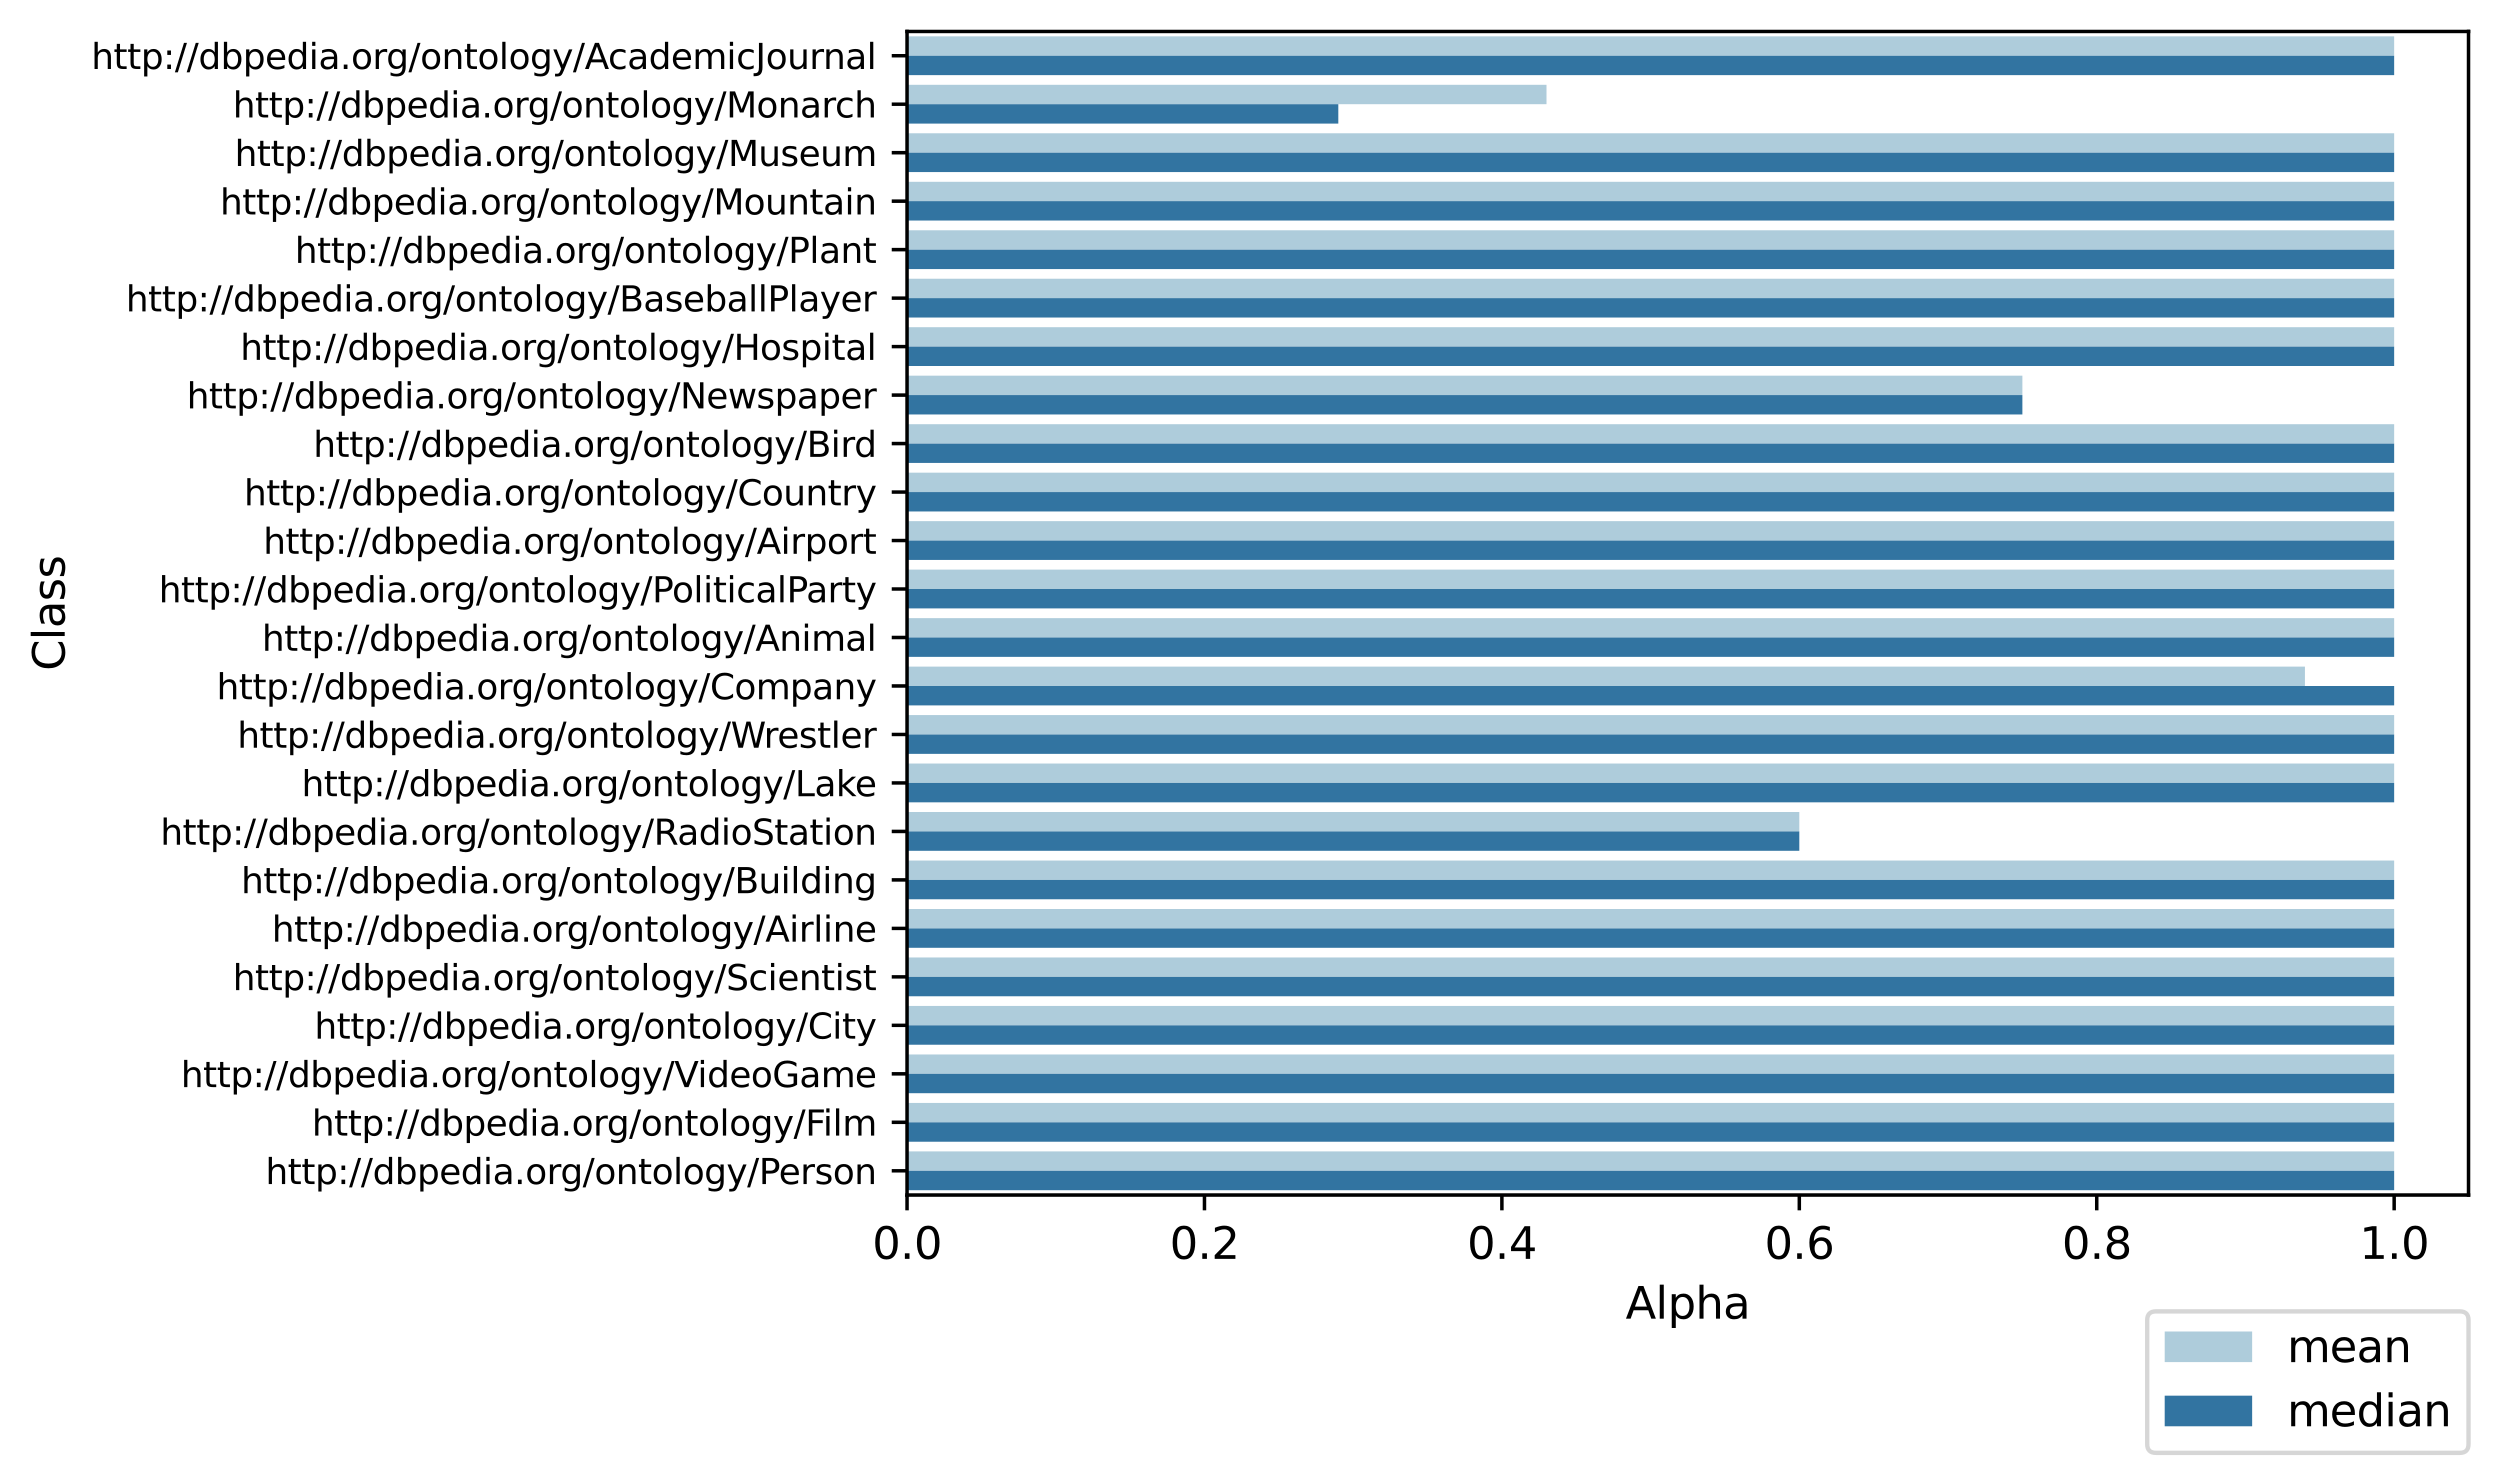 <?xml version="1.0" encoding="utf-8" standalone="no"?>
<!DOCTYPE svg PUBLIC "-//W3C//DTD SVG 1.1//EN"
  "http://www.w3.org/Graphics/SVG/1.1/DTD/svg11.dtd">
<svg height="339.479pt" version="1.1" viewBox="0 0 571.767 339.479" width="571.767pt" xmlns="http://www.w3.org/2000/svg" xmlns:xlink="http://www.w3.org/1999/xlink">
 <defs>
  <style type="text/css">*{stroke-linecap:butt;stroke-linejoin:round;}</style>
 </defs>
 <g id="figure_1">
  <g id="patch_1">
   <path d="M 0 339.479 
L 571.767 339.479 
L 571.767 0 
L 0 0 
z
" style="fill:#ffffff;"/>
  </g>
  <g id="axes_1">
   <g id="patch_2">
    <path d="M 207.447 273.312 
L 564.567 273.312 
L 564.567 7.2 
L 207.447 7.2 
z
" style="fill:#ffffff;"/>
   </g>
   <g id="patch_3">
    <path clip-path="url(#p9d209ec104)" d="M 207.447 8.309 
L 547.561 8.309 
L 547.561 12.744 
L 207.447 12.744 
z
" style="fill:#aeccdb;"/>
   </g>
   <g id="patch_4">
    <path clip-path="url(#p9d209ec104)" d="M 207.447 19.397 
L 353.696 19.397 
L 353.696 23.832 
L 207.447 23.832 
z
" style="fill:#aeccdb;"/>
   </g>
   <g id="patch_5">
    <path clip-path="url(#p9d209ec104)" d="M 207.447 30.485 
L 547.561 30.485 
L 547.561 34.92 
L 207.447 34.92 
z
" style="fill:#aeccdb;"/>
   </g>
   <g id="patch_6">
    <path clip-path="url(#p9d209ec104)" d="M 207.447 41.573 
L 547.561 41.573 
L 547.561 46.008 
L 207.447 46.008 
z
" style="fill:#aeccdb;"/>
   </g>
   <g id="patch_7">
    <path clip-path="url(#p9d209ec104)" d="M 207.447 52.661 
L 547.561 52.661 
L 547.561 57.096 
L 207.447 57.096 
z
" style="fill:#aeccdb;"/>
   </g>
   <g id="patch_8">
    <path clip-path="url(#p9d209ec104)" d="M 207.447 63.749 
L 547.561 63.749 
L 547.561 68.184 
L 207.447 68.184 
z
" style="fill:#aeccdb;"/>
   </g>
   <g id="patch_9">
    <path clip-path="url(#p9d209ec104)" d="M 207.447 74.837 
L 547.561 74.837 
L 547.561 79.272 
L 207.447 79.272 
z
" style="fill:#aeccdb;"/>
   </g>
   <g id="patch_10">
    <path clip-path="url(#p9d209ec104)" d="M 207.447 85.925 
L 462.533 85.925 
L 462.533 90.36 
L 207.447 90.36 
z
" style="fill:#aeccdb;"/>
   </g>
   <g id="patch_11">
    <path clip-path="url(#p9d209ec104)" d="M 207.447 97.013 
L 547.561 97.013 
L 547.561 101.448 
L 207.447 101.448 
z
" style="fill:#aeccdb;"/>
   </g>
   <g id="patch_12">
    <path clip-path="url(#p9d209ec104)" d="M 207.447 108.101 
L 547.561 108.101 
L 547.561 112.536 
L 207.447 112.536 
z
" style="fill:#aeccdb;"/>
   </g>
   <g id="patch_13">
    <path clip-path="url(#p9d209ec104)" d="M 207.447 119.189 
L 547.561 119.189 
L 547.561 123.624 
L 207.447 123.624 
z
" style="fill:#aeccdb;"/>
   </g>
   <g id="patch_14">
    <path clip-path="url(#p9d209ec104)" d="M 207.447 130.277 
L 547.561 130.277 
L 547.561 134.712 
L 207.447 134.712 
z
" style="fill:#aeccdb;"/>
   </g>
   <g id="patch_15">
    <path clip-path="url(#p9d209ec104)" d="M 207.447 141.365 
L 547.561 141.365 
L 547.561 145.8 
L 207.447 145.8 
z
" style="fill:#aeccdb;"/>
   </g>
   <g id="patch_16">
    <path clip-path="url(#p9d209ec104)" d="M 207.447 152.453 
L 527.154 152.453 
L 527.154 156.888 
L 207.447 156.888 
z
" style="fill:#aeccdb;"/>
   </g>
   <g id="patch_17">
    <path clip-path="url(#p9d209ec104)" d="M 207.447 163.541 
L 547.561 163.541 
L 547.561 167.976 
L 207.447 167.976 
z
" style="fill:#aeccdb;"/>
   </g>
   <g id="patch_18">
    <path clip-path="url(#p9d209ec104)" d="M 207.447 174.629 
L 547.561 174.629 
L 547.561 179.064 
L 207.447 179.064 
z
" style="fill:#aeccdb;"/>
   </g>
   <g id="patch_19">
    <path clip-path="url(#p9d209ec104)" d="M 207.447 185.717 
L 411.515 185.717 
L 411.515 190.152 
L 207.447 190.152 
z
" style="fill:#aeccdb;"/>
   </g>
   <g id="patch_20">
    <path clip-path="url(#p9d209ec104)" d="M 207.447 196.805 
L 547.561 196.805 
L 547.561 201.24 
L 207.447 201.24 
z
" style="fill:#aeccdb;"/>
   </g>
   <g id="patch_21">
    <path clip-path="url(#p9d209ec104)" d="M 207.447 207.893 
L 547.561 207.893 
L 547.561 212.328 
L 207.447 212.328 
z
" style="fill:#aeccdb;"/>
   </g>
   <g id="patch_22">
    <path clip-path="url(#p9d209ec104)" d="M 207.447 218.981 
L 547.561 218.981 
L 547.561 223.416 
L 207.447 223.416 
z
" style="fill:#aeccdb;"/>
   </g>
   <g id="patch_23">
    <path clip-path="url(#p9d209ec104)" d="M 207.447 230.069 
L 547.561 230.069 
L 547.561 234.504 
L 207.447 234.504 
z
" style="fill:#aeccdb;"/>
   </g>
   <g id="patch_24">
    <path clip-path="url(#p9d209ec104)" d="M 207.447 241.157 
L 547.561 241.157 
L 547.561 245.592 
L 207.447 245.592 
z
" style="fill:#aeccdb;"/>
   </g>
   <g id="patch_25">
    <path clip-path="url(#p9d209ec104)" d="M 207.447 252.245 
L 547.561 252.245 
L 547.561 256.68 
L 207.447 256.68 
z
" style="fill:#aeccdb;"/>
   </g>
   <g id="patch_26">
    <path clip-path="url(#p9d209ec104)" d="M 207.447 263.333 
L 547.561 263.333 
L 547.561 267.768 
L 207.447 267.768 
z
" style="fill:#aeccdb;"/>
   </g>
   <g id="patch_27">
    <path clip-path="url(#p9d209ec104)" d="M 207.447 12.744 
L 547.561 12.744 
L 547.561 17.179 
L 207.447 17.179 
z
" style="fill:#3274a1;"/>
   </g>
   <g id="patch_28">
    <path clip-path="url(#p9d209ec104)" d="M 207.447 23.832 
L 306.08 23.832 
L 306.08 28.267 
L 207.447 28.267 
z
" style="fill:#3274a1;"/>
   </g>
   <g id="patch_29">
    <path clip-path="url(#p9d209ec104)" d="M 207.447 34.92 
L 547.561 34.92 
L 547.561 39.355 
L 207.447 39.355 
z
" style="fill:#3274a1;"/>
   </g>
   <g id="patch_30">
    <path clip-path="url(#p9d209ec104)" d="M 207.447 46.008 
L 547.561 46.008 
L 547.561 50.443 
L 207.447 50.443 
z
" style="fill:#3274a1;"/>
   </g>
   <g id="patch_31">
    <path clip-path="url(#p9d209ec104)" d="M 207.447 57.096 
L 547.561 57.096 
L 547.561 61.531 
L 207.447 61.531 
z
" style="fill:#3274a1;"/>
   </g>
   <g id="patch_32">
    <path clip-path="url(#p9d209ec104)" d="M 207.447 68.184 
L 547.561 68.184 
L 547.561 72.619 
L 207.447 72.619 
z
" style="fill:#3274a1;"/>
   </g>
   <g id="patch_33">
    <path clip-path="url(#p9d209ec104)" d="M 207.447 79.272 
L 547.561 79.272 
L 547.561 83.707 
L 207.447 83.707 
z
" style="fill:#3274a1;"/>
   </g>
   <g id="patch_34">
    <path clip-path="url(#p9d209ec104)" d="M 207.447 90.36 
L 462.533 90.36 
L 462.533 94.795 
L 207.447 94.795 
z
" style="fill:#3274a1;"/>
   </g>
   <g id="patch_35">
    <path clip-path="url(#p9d209ec104)" d="M 207.447 101.448 
L 547.561 101.448 
L 547.561 105.883 
L 207.447 105.883 
z
" style="fill:#3274a1;"/>
   </g>
   <g id="patch_36">
    <path clip-path="url(#p9d209ec104)" d="M 207.447 112.536 
L 547.561 112.536 
L 547.561 116.971 
L 207.447 116.971 
z
" style="fill:#3274a1;"/>
   </g>
   <g id="patch_37">
    <path clip-path="url(#p9d209ec104)" d="M 207.447 123.624 
L 547.561 123.624 
L 547.561 128.059 
L 207.447 128.059 
z
" style="fill:#3274a1;"/>
   </g>
   <g id="patch_38">
    <path clip-path="url(#p9d209ec104)" d="M 207.447 134.712 
L 547.561 134.712 
L 547.561 139.147 
L 207.447 139.147 
z
" style="fill:#3274a1;"/>
   </g>
   <g id="patch_39">
    <path clip-path="url(#p9d209ec104)" d="M 207.447 145.8 
L 547.561 145.8 
L 547.561 150.235 
L 207.447 150.235 
z
" style="fill:#3274a1;"/>
   </g>
   <g id="patch_40">
    <path clip-path="url(#p9d209ec104)" d="M 207.447 156.888 
L 547.561 156.888 
L 547.561 161.323 
L 207.447 161.323 
z
" style="fill:#3274a1;"/>
   </g>
   <g id="patch_41">
    <path clip-path="url(#p9d209ec104)" d="M 207.447 167.976 
L 547.561 167.976 
L 547.561 172.411 
L 207.447 172.411 
z
" style="fill:#3274a1;"/>
   </g>
   <g id="patch_42">
    <path clip-path="url(#p9d209ec104)" d="M 207.447 179.064 
L 547.561 179.064 
L 547.561 183.499 
L 207.447 183.499 
z
" style="fill:#3274a1;"/>
   </g>
   <g id="patch_43">
    <path clip-path="url(#p9d209ec104)" d="M 207.447 190.152 
L 411.515 190.152 
L 411.515 194.587 
L 207.447 194.587 
z
" style="fill:#3274a1;"/>
   </g>
   <g id="patch_44">
    <path clip-path="url(#p9d209ec104)" d="M 207.447 201.24 
L 547.561 201.24 
L 547.561 205.675 
L 207.447 205.675 
z
" style="fill:#3274a1;"/>
   </g>
   <g id="patch_45">
    <path clip-path="url(#p9d209ec104)" d="M 207.447 212.328 
L 547.561 212.328 
L 547.561 216.763 
L 207.447 216.763 
z
" style="fill:#3274a1;"/>
   </g>
   <g id="patch_46">
    <path clip-path="url(#p9d209ec104)" d="M 207.447 223.416 
L 547.561 223.416 
L 547.561 227.851 
L 207.447 227.851 
z
" style="fill:#3274a1;"/>
   </g>
   <g id="patch_47">
    <path clip-path="url(#p9d209ec104)" d="M 207.447 234.504 
L 547.561 234.504 
L 547.561 238.939 
L 207.447 238.939 
z
" style="fill:#3274a1;"/>
   </g>
   <g id="patch_48">
    <path clip-path="url(#p9d209ec104)" d="M 207.447 245.592 
L 547.561 245.592 
L 547.561 250.027 
L 207.447 250.027 
z
" style="fill:#3274a1;"/>
   </g>
   <g id="patch_49">
    <path clip-path="url(#p9d209ec104)" d="M 207.447 256.68 
L 547.561 256.68 
L 547.561 261.115 
L 207.447 261.115 
z
" style="fill:#3274a1;"/>
   </g>
   <g id="patch_50">
    <path clip-path="url(#p9d209ec104)" d="M 207.447 267.768 
L 547.561 267.768 
L 547.561 272.203 
L 207.447 272.203 
z
" style="fill:#3274a1;"/>
   </g>
   <g id="matplotlib.axis_1">
    <g id="xtick_1">
     <g id="line2d_1">
      <defs>
       <path d="M 0 0 
L 0 3.5 
" id="m803bf7265d" style="stroke:#000000;stroke-width:0.8;"/>
      </defs>
      <g>
       <use style="stroke:#000000;stroke-width:0.8;" x="207.447" xlink:href="#m803bf7265d" y="273.312"/>
      </g>
     </g>
     <g id="text_1">
      <!-- 0.0 -->
      <g transform="translate(199.495 287.91)scale(0.1 -0.1)">
       <defs>
        <path d="M 2034 4250 
Q 1547 4250 1301 3770 
Q 1056 3291 1056 2328 
Q 1056 1369 1301 889 
Q 1547 409 2034 409 
Q 2525 409 2770 889 
Q 3016 1369 3016 2328 
Q 3016 3291 2770 3770 
Q 2525 4250 2034 4250 
z
M 2034 4750 
Q 2819 4750 3233 4129 
Q 3647 3509 3647 2328 
Q 3647 1150 3233 529 
Q 2819 -91 2034 -91 
Q 1250 -91 836 529 
Q 422 1150 422 2328 
Q 422 3509 836 4129 
Q 1250 4750 2034 4750 
z
" id="DejaVuSans-30" transform="scale(0.016)"/>
        <path d="M 684 794 
L 1344 794 
L 1344 0 
L 684 0 
L 684 794 
z
" id="DejaVuSans-2e" transform="scale(0.016)"/>
       </defs>
       <use xlink:href="#DejaVuSans-30"/>
       <use x="63.623" xlink:href="#DejaVuSans-2e"/>
       <use x="95.41" xlink:href="#DejaVuSans-30"/>
      </g>
     </g>
    </g>
    <g id="xtick_2">
     <g id="line2d_2">
      <g>
       <use style="stroke:#000000;stroke-width:0.8;" x="275.47" xlink:href="#m803bf7265d" y="273.312"/>
      </g>
     </g>
     <g id="text_2">
      <!-- 0.2 -->
      <g transform="translate(267.518 287.91)scale(0.1 -0.1)">
       <defs>
        <path d="M 1228 531 
L 3431 531 
L 3431 0 
L 469 0 
L 469 531 
Q 828 903 1448 1529 
Q 2069 2156 2228 2338 
Q 2531 2678 2651 2914 
Q 2772 3150 2772 3378 
Q 2772 3750 2511 3984 
Q 2250 4219 1831 4219 
Q 1534 4219 1204 4116 
Q 875 4013 500 3803 
L 500 4441 
Q 881 4594 1212 4672 
Q 1544 4750 1819 4750 
Q 2544 4750 2975 4387 
Q 3406 4025 3406 3419 
Q 3406 3131 3298 2873 
Q 3191 2616 2906 2266 
Q 2828 2175 2409 1742 
Q 1991 1309 1228 531 
z
" id="DejaVuSans-32" transform="scale(0.016)"/>
       </defs>
       <use xlink:href="#DejaVuSans-30"/>
       <use x="63.623" xlink:href="#DejaVuSans-2e"/>
       <use x="95.41" xlink:href="#DejaVuSans-32"/>
      </g>
     </g>
    </g>
    <g id="xtick_3">
     <g id="line2d_3">
      <g>
       <use style="stroke:#000000;stroke-width:0.8;" x="343.493" xlink:href="#m803bf7265d" y="273.312"/>
      </g>
     </g>
     <g id="text_3">
      <!-- 0.4 -->
      <g transform="translate(335.541 287.91)scale(0.1 -0.1)">
       <defs>
        <path d="M 2419 4116 
L 825 1625 
L 2419 1625 
L 2419 4116 
z
M 2253 4666 
L 3047 4666 
L 3047 1625 
L 3713 1625 
L 3713 1100 
L 3047 1100 
L 3047 0 
L 2419 0 
L 2419 1100 
L 313 1100 
L 313 1709 
L 2253 4666 
z
" id="DejaVuSans-34" transform="scale(0.016)"/>
       </defs>
       <use xlink:href="#DejaVuSans-30"/>
       <use x="63.623" xlink:href="#DejaVuSans-2e"/>
       <use x="95.41" xlink:href="#DejaVuSans-34"/>
      </g>
     </g>
    </g>
    <g id="xtick_4">
     <g id="line2d_4">
      <g>
       <use style="stroke:#000000;stroke-width:0.8;" x="411.515" xlink:href="#m803bf7265d" y="273.312"/>
      </g>
     </g>
     <g id="text_4">
      <!-- 0.6 -->
      <g transform="translate(403.564 287.91)scale(0.1 -0.1)">
       <defs>
        <path d="M 2113 2584 
Q 1688 2584 1439 2293 
Q 1191 2003 1191 1497 
Q 1191 994 1439 701 
Q 1688 409 2113 409 
Q 2538 409 2786 701 
Q 3034 994 3034 1497 
Q 3034 2003 2786 2293 
Q 2538 2584 2113 2584 
z
M 3366 4563 
L 3366 3988 
Q 3128 4100 2886 4159 
Q 2644 4219 2406 4219 
Q 1781 4219 1451 3797 
Q 1122 3375 1075 2522 
Q 1259 2794 1537 2939 
Q 1816 3084 2150 3084 
Q 2853 3084 3261 2657 
Q 3669 2231 3669 1497 
Q 3669 778 3244 343 
Q 2819 -91 2113 -91 
Q 1303 -91 875 529 
Q 447 1150 447 2328 
Q 447 3434 972 4092 
Q 1497 4750 2381 4750 
Q 2619 4750 2861 4703 
Q 3103 4656 3366 4563 
z
" id="DejaVuSans-36" transform="scale(0.016)"/>
       </defs>
       <use xlink:href="#DejaVuSans-30"/>
       <use x="63.623" xlink:href="#DejaVuSans-2e"/>
       <use x="95.41" xlink:href="#DejaVuSans-36"/>
      </g>
     </g>
    </g>
    <g id="xtick_5">
     <g id="line2d_5">
      <g>
       <use style="stroke:#000000;stroke-width:0.8;" x="479.538" xlink:href="#m803bf7265d" y="273.312"/>
      </g>
     </g>
     <g id="text_5">
      <!-- 0.8 -->
      <g transform="translate(471.587 287.91)scale(0.1 -0.1)">
       <defs>
        <path d="M 2034 2216 
Q 1584 2216 1326 1975 
Q 1069 1734 1069 1313 
Q 1069 891 1326 650 
Q 1584 409 2034 409 
Q 2484 409 2743 651 
Q 3003 894 3003 1313 
Q 3003 1734 2745 1975 
Q 2488 2216 2034 2216 
z
M 1403 2484 
Q 997 2584 770 2862 
Q 544 3141 544 3541 
Q 544 4100 942 4425 
Q 1341 4750 2034 4750 
Q 2731 4750 3128 4425 
Q 3525 4100 3525 3541 
Q 3525 3141 3298 2862 
Q 3072 2584 2669 2484 
Q 3125 2378 3379 2068 
Q 3634 1759 3634 1313 
Q 3634 634 3220 271 
Q 2806 -91 2034 -91 
Q 1263 -91 848 271 
Q 434 634 434 1313 
Q 434 1759 690 2068 
Q 947 2378 1403 2484 
z
M 1172 3481 
Q 1172 3119 1398 2916 
Q 1625 2713 2034 2713 
Q 2441 2713 2670 2916 
Q 2900 3119 2900 3481 
Q 2900 3844 2670 4047 
Q 2441 4250 2034 4250 
Q 1625 4250 1398 4047 
Q 1172 3844 1172 3481 
z
" id="DejaVuSans-38" transform="scale(0.016)"/>
       </defs>
       <use xlink:href="#DejaVuSans-30"/>
       <use x="63.623" xlink:href="#DejaVuSans-2e"/>
       <use x="95.41" xlink:href="#DejaVuSans-38"/>
      </g>
     </g>
    </g>
    <g id="xtick_6">
     <g id="line2d_6">
      <g>
       <use style="stroke:#000000;stroke-width:0.8;" x="547.561" xlink:href="#m803bf7265d" y="273.312"/>
      </g>
     </g>
     <g id="text_6">
      <!-- 1.0 -->
      <g transform="translate(539.61 287.91)scale(0.1 -0.1)">
       <defs>
        <path d="M 794 531 
L 1825 531 
L 1825 4091 
L 703 3866 
L 703 4441 
L 1819 4666 
L 2450 4666 
L 2450 531 
L 3481 531 
L 3481 0 
L 794 0 
L 794 531 
z
" id="DejaVuSans-31" transform="scale(0.016)"/>
       </defs>
       <use xlink:href="#DejaVuSans-31"/>
       <use x="63.623" xlink:href="#DejaVuSans-2e"/>
       <use x="95.41" xlink:href="#DejaVuSans-30"/>
      </g>
     </g>
    </g>
    <g id="text_7">
     <!-- Alpha -->
     <g transform="translate(371.79 301.589)scale(0.1 -0.1)">
      <defs>
       <path d="M 2188 4044 
L 1331 1722 
L 3047 1722 
L 2188 4044 
z
M 1831 4666 
L 2547 4666 
L 4325 0 
L 3669 0 
L 3244 1197 
L 1141 1197 
L 716 0 
L 50 0 
L 1831 4666 
z
" id="DejaVuSans-41" transform="scale(0.016)"/>
       <path d="M 603 4863 
L 1178 4863 
L 1178 0 
L 603 0 
L 603 4863 
z
" id="DejaVuSans-6c" transform="scale(0.016)"/>
       <path d="M 1159 525 
L 1159 -1331 
L 581 -1331 
L 581 3500 
L 1159 3500 
L 1159 2969 
Q 1341 3281 1617 3432 
Q 1894 3584 2278 3584 
Q 2916 3584 3314 3078 
Q 3713 2572 3713 1747 
Q 3713 922 3314 415 
Q 2916 -91 2278 -91 
Q 1894 -91 1617 61 
Q 1341 213 1159 525 
z
M 3116 1747 
Q 3116 2381 2855 2742 
Q 2594 3103 2138 3103 
Q 1681 3103 1420 2742 
Q 1159 2381 1159 1747 
Q 1159 1113 1420 752 
Q 1681 391 2138 391 
Q 2594 391 2855 752 
Q 3116 1113 3116 1747 
z
" id="DejaVuSans-70" transform="scale(0.016)"/>
       <path d="M 3513 2113 
L 3513 0 
L 2938 0 
L 2938 2094 
Q 2938 2591 2744 2837 
Q 2550 3084 2163 3084 
Q 1697 3084 1428 2787 
Q 1159 2491 1159 1978 
L 1159 0 
L 581 0 
L 581 4863 
L 1159 4863 
L 1159 2956 
Q 1366 3272 1645 3428 
Q 1925 3584 2291 3584 
Q 2894 3584 3203 3211 
Q 3513 2838 3513 2113 
z
" id="DejaVuSans-68" transform="scale(0.016)"/>
       <path d="M 2194 1759 
Q 1497 1759 1228 1600 
Q 959 1441 959 1056 
Q 959 750 1161 570 
Q 1363 391 1709 391 
Q 2188 391 2477 730 
Q 2766 1069 2766 1631 
L 2766 1759 
L 2194 1759 
z
M 3341 1997 
L 3341 0 
L 2766 0 
L 2766 531 
Q 2569 213 2275 61 
Q 1981 -91 1556 -91 
Q 1019 -91 701 211 
Q 384 513 384 1019 
Q 384 1609 779 1909 
Q 1175 2209 1959 2209 
L 2766 2209 
L 2766 2266 
Q 2766 2663 2505 2880 
Q 2244 3097 1772 3097 
Q 1472 3097 1187 3025 
Q 903 2953 641 2809 
L 641 3341 
Q 956 3463 1253 3523 
Q 1550 3584 1831 3584 
Q 2591 3584 2966 3190 
Q 3341 2797 3341 1997 
z
" id="DejaVuSans-61" transform="scale(0.016)"/>
      </defs>
      <use xlink:href="#DejaVuSans-41"/>
      <use x="68.408" xlink:href="#DejaVuSans-6c"/>
      <use x="96.191" xlink:href="#DejaVuSans-70"/>
      <use x="159.668" xlink:href="#DejaVuSans-68"/>
      <use x="223.047" xlink:href="#DejaVuSans-61"/>
     </g>
    </g>
   </g>
   <g id="matplotlib.axis_2">
    <g id="ytick_1">
     <g id="line2d_7">
      <defs>
       <path d="M 0 0 
L -3.5 0 
" id="m716aef9f4c" style="stroke:#000000;stroke-width:0.8;"/>
      </defs>
      <g>
       <use style="stroke:#000000;stroke-width:0.8;" x="207.447" xlink:href="#m716aef9f4c" y="12.744"/>
      </g>
     </g>
     <g id="text_8">
      <!-- http://dbpedia.org/ontology/AcademicJournal -->
      <g transform="translate(20.878 15.783)scale(0.08 -0.08)">
       <defs>
        <path d="M 1172 4494 
L 1172 3500 
L 2356 3500 
L 2356 3053 
L 1172 3053 
L 1172 1153 
Q 1172 725 1289 603 
Q 1406 481 1766 481 
L 2356 481 
L 2356 0 
L 1766 0 
Q 1100 0 847 248 
Q 594 497 594 1153 
L 594 3053 
L 172 3053 
L 172 3500 
L 594 3500 
L 594 4494 
L 1172 4494 
z
" id="DejaVuSans-74" transform="scale(0.016)"/>
        <path d="M 750 794 
L 1409 794 
L 1409 0 
L 750 0 
L 750 794 
z
M 750 3309 
L 1409 3309 
L 1409 2516 
L 750 2516 
L 750 3309 
z
" id="DejaVuSans-3a" transform="scale(0.016)"/>
        <path d="M 1625 4666 
L 2156 4666 
L 531 -594 
L 0 -594 
L 1625 4666 
z
" id="DejaVuSans-2f" transform="scale(0.016)"/>
        <path d="M 2906 2969 
L 2906 4863 
L 3481 4863 
L 3481 0 
L 2906 0 
L 2906 525 
Q 2725 213 2448 61 
Q 2172 -91 1784 -91 
Q 1150 -91 751 415 
Q 353 922 353 1747 
Q 353 2572 751 3078 
Q 1150 3584 1784 3584 
Q 2172 3584 2448 3432 
Q 2725 3281 2906 2969 
z
M 947 1747 
Q 947 1113 1208 752 
Q 1469 391 1925 391 
Q 2381 391 2643 752 
Q 2906 1113 2906 1747 
Q 2906 2381 2643 2742 
Q 2381 3103 1925 3103 
Q 1469 3103 1208 2742 
Q 947 2381 947 1747 
z
" id="DejaVuSans-64" transform="scale(0.016)"/>
        <path d="M 3116 1747 
Q 3116 2381 2855 2742 
Q 2594 3103 2138 3103 
Q 1681 3103 1420 2742 
Q 1159 2381 1159 1747 
Q 1159 1113 1420 752 
Q 1681 391 2138 391 
Q 2594 391 2855 752 
Q 3116 1113 3116 1747 
z
M 1159 2969 
Q 1341 3281 1617 3432 
Q 1894 3584 2278 3584 
Q 2916 3584 3314 3078 
Q 3713 2572 3713 1747 
Q 3713 922 3314 415 
Q 2916 -91 2278 -91 
Q 1894 -91 1617 61 
Q 1341 213 1159 525 
L 1159 0 
L 581 0 
L 581 4863 
L 1159 4863 
L 1159 2969 
z
" id="DejaVuSans-62" transform="scale(0.016)"/>
        <path d="M 3597 1894 
L 3597 1613 
L 953 1613 
Q 991 1019 1311 708 
Q 1631 397 2203 397 
Q 2534 397 2845 478 
Q 3156 559 3463 722 
L 3463 178 
Q 3153 47 2828 -22 
Q 2503 -91 2169 -91 
Q 1331 -91 842 396 
Q 353 884 353 1716 
Q 353 2575 817 3079 
Q 1281 3584 2069 3584 
Q 2775 3584 3186 3129 
Q 3597 2675 3597 1894 
z
M 3022 2063 
Q 3016 2534 2758 2815 
Q 2500 3097 2075 3097 
Q 1594 3097 1305 2825 
Q 1016 2553 972 2059 
L 3022 2063 
z
" id="DejaVuSans-65" transform="scale(0.016)"/>
        <path d="M 603 3500 
L 1178 3500 
L 1178 0 
L 603 0 
L 603 3500 
z
M 603 4863 
L 1178 4863 
L 1178 4134 
L 603 4134 
L 603 4863 
z
" id="DejaVuSans-69" transform="scale(0.016)"/>
        <path d="M 1959 3097 
Q 1497 3097 1228 2736 
Q 959 2375 959 1747 
Q 959 1119 1226 758 
Q 1494 397 1959 397 
Q 2419 397 2687 759 
Q 2956 1122 2956 1747 
Q 2956 2369 2687 2733 
Q 2419 3097 1959 3097 
z
M 1959 3584 
Q 2709 3584 3137 3096 
Q 3566 2609 3566 1747 
Q 3566 888 3137 398 
Q 2709 -91 1959 -91 
Q 1206 -91 779 398 
Q 353 888 353 1747 
Q 353 2609 779 3096 
Q 1206 3584 1959 3584 
z
" id="DejaVuSans-6f" transform="scale(0.016)"/>
        <path d="M 2631 2963 
Q 2534 3019 2420 3045 
Q 2306 3072 2169 3072 
Q 1681 3072 1420 2755 
Q 1159 2438 1159 1844 
L 1159 0 
L 581 0 
L 581 3500 
L 1159 3500 
L 1159 2956 
Q 1341 3275 1631 3429 
Q 1922 3584 2338 3584 
Q 2397 3584 2469 3576 
Q 2541 3569 2628 3553 
L 2631 2963 
z
" id="DejaVuSans-72" transform="scale(0.016)"/>
        <path d="M 2906 1791 
Q 2906 2416 2648 2759 
Q 2391 3103 1925 3103 
Q 1463 3103 1205 2759 
Q 947 2416 947 1791 
Q 947 1169 1205 825 
Q 1463 481 1925 481 
Q 2391 481 2648 825 
Q 2906 1169 2906 1791 
z
M 3481 434 
Q 3481 -459 3084 -895 
Q 2688 -1331 1869 -1331 
Q 1566 -1331 1297 -1286 
Q 1028 -1241 775 -1147 
L 775 -588 
Q 1028 -725 1275 -790 
Q 1522 -856 1778 -856 
Q 2344 -856 2625 -561 
Q 2906 -266 2906 331 
L 2906 616 
Q 2728 306 2450 153 
Q 2172 0 1784 0 
Q 1141 0 747 490 
Q 353 981 353 1791 
Q 353 2603 747 3093 
Q 1141 3584 1784 3584 
Q 2172 3584 2450 3431 
Q 2728 3278 2906 2969 
L 2906 3500 
L 3481 3500 
L 3481 434 
z
" id="DejaVuSans-67" transform="scale(0.016)"/>
        <path d="M 3513 2113 
L 3513 0 
L 2938 0 
L 2938 2094 
Q 2938 2591 2744 2837 
Q 2550 3084 2163 3084 
Q 1697 3084 1428 2787 
Q 1159 2491 1159 1978 
L 1159 0 
L 581 0 
L 581 3500 
L 1159 3500 
L 1159 2956 
Q 1366 3272 1645 3428 
Q 1925 3584 2291 3584 
Q 2894 3584 3203 3211 
Q 3513 2838 3513 2113 
z
" id="DejaVuSans-6e" transform="scale(0.016)"/>
        <path d="M 2059 -325 
Q 1816 -950 1584 -1140 
Q 1353 -1331 966 -1331 
L 506 -1331 
L 506 -850 
L 844 -850 
Q 1081 -850 1212 -737 
Q 1344 -625 1503 -206 
L 1606 56 
L 191 3500 
L 800 3500 
L 1894 763 
L 2988 3500 
L 3597 3500 
L 2059 -325 
z
" id="DejaVuSans-79" transform="scale(0.016)"/>
        <path d="M 3122 3366 
L 3122 2828 
Q 2878 2963 2633 3030 
Q 2388 3097 2138 3097 
Q 1578 3097 1268 2742 
Q 959 2388 959 1747 
Q 959 1106 1268 751 
Q 1578 397 2138 397 
Q 2388 397 2633 464 
Q 2878 531 3122 666 
L 3122 134 
Q 2881 22 2623 -34 
Q 2366 -91 2075 -91 
Q 1284 -91 818 406 
Q 353 903 353 1747 
Q 353 2603 823 3093 
Q 1294 3584 2113 3584 
Q 2378 3584 2631 3529 
Q 2884 3475 3122 3366 
z
" id="DejaVuSans-63" transform="scale(0.016)"/>
        <path d="M 3328 2828 
Q 3544 3216 3844 3400 
Q 4144 3584 4550 3584 
Q 5097 3584 5394 3201 
Q 5691 2819 5691 2113 
L 5691 0 
L 5113 0 
L 5113 2094 
Q 5113 2597 4934 2840 
Q 4756 3084 4391 3084 
Q 3944 3084 3684 2787 
Q 3425 2491 3425 1978 
L 3425 0 
L 2847 0 
L 2847 2094 
Q 2847 2600 2669 2842 
Q 2491 3084 2119 3084 
Q 1678 3084 1418 2786 
Q 1159 2488 1159 1978 
L 1159 0 
L 581 0 
L 581 3500 
L 1159 3500 
L 1159 2956 
Q 1356 3278 1631 3431 
Q 1906 3584 2284 3584 
Q 2666 3584 2933 3390 
Q 3200 3197 3328 2828 
z
" id="DejaVuSans-6d" transform="scale(0.016)"/>
        <path d="M 628 4666 
L 1259 4666 
L 1259 325 
Q 1259 -519 939 -900 
Q 619 -1281 -91 -1281 
L -331 -1281 
L -331 -750 
L -134 -750 
Q 284 -750 456 -515 
Q 628 -281 628 325 
L 628 4666 
z
" id="DejaVuSans-4a" transform="scale(0.016)"/>
        <path d="M 544 1381 
L 544 3500 
L 1119 3500 
L 1119 1403 
Q 1119 906 1312 657 
Q 1506 409 1894 409 
Q 2359 409 2629 706 
Q 2900 1003 2900 1516 
L 2900 3500 
L 3475 3500 
L 3475 0 
L 2900 0 
L 2900 538 
Q 2691 219 2414 64 
Q 2138 -91 1772 -91 
Q 1169 -91 856 284 
Q 544 659 544 1381 
z
M 1991 3584 
L 1991 3584 
z
" id="DejaVuSans-75" transform="scale(0.016)"/>
       </defs>
       <use xlink:href="#DejaVuSans-68"/>
       <use x="63.379" xlink:href="#DejaVuSans-74"/>
       <use x="102.588" xlink:href="#DejaVuSans-74"/>
       <use x="141.797" xlink:href="#DejaVuSans-70"/>
       <use x="205.273" xlink:href="#DejaVuSans-3a"/>
       <use x="238.965" xlink:href="#DejaVuSans-2f"/>
       <use x="272.656" xlink:href="#DejaVuSans-2f"/>
       <use x="306.348" xlink:href="#DejaVuSans-64"/>
       <use x="369.824" xlink:href="#DejaVuSans-62"/>
       <use x="433.301" xlink:href="#DejaVuSans-70"/>
       <use x="496.777" xlink:href="#DejaVuSans-65"/>
       <use x="558.301" xlink:href="#DejaVuSans-64"/>
       <use x="621.777" xlink:href="#DejaVuSans-69"/>
       <use x="649.561" xlink:href="#DejaVuSans-61"/>
       <use x="710.84" xlink:href="#DejaVuSans-2e"/>
       <use x="742.627" xlink:href="#DejaVuSans-6f"/>
       <use x="803.809" xlink:href="#DejaVuSans-72"/>
       <use x="843.172" xlink:href="#DejaVuSans-67"/>
       <use x="906.648" xlink:href="#DejaVuSans-2f"/>
       <use x="940.34" xlink:href="#DejaVuSans-6f"/>
       <use x="1001.521" xlink:href="#DejaVuSans-6e"/>
       <use x="1064.9" xlink:href="#DejaVuSans-74"/>
       <use x="1104.109" xlink:href="#DejaVuSans-6f"/>
       <use x="1165.291" xlink:href="#DejaVuSans-6c"/>
       <use x="1193.074" xlink:href="#DejaVuSans-6f"/>
       <use x="1254.256" xlink:href="#DejaVuSans-67"/>
       <use x="1317.732" xlink:href="#DejaVuSans-79"/>
       <use x="1376.912" xlink:href="#DejaVuSans-2f"/>
       <use x="1410.604" xlink:href="#DejaVuSans-41"/>
       <use x="1477.262" xlink:href="#DejaVuSans-63"/>
       <use x="1532.242" xlink:href="#DejaVuSans-61"/>
       <use x="1593.521" xlink:href="#DejaVuSans-64"/>
       <use x="1656.998" xlink:href="#DejaVuSans-65"/>
       <use x="1718.521" xlink:href="#DejaVuSans-6d"/>
       <use x="1815.934" xlink:href="#DejaVuSans-69"/>
       <use x="1843.717" xlink:href="#DejaVuSans-63"/>
       <use x="1898.697" xlink:href="#DejaVuSans-4a"/>
       <use x="1928.189" xlink:href="#DejaVuSans-6f"/>
       <use x="1989.371" xlink:href="#DejaVuSans-75"/>
       <use x="2052.75" xlink:href="#DejaVuSans-72"/>
       <use x="2092.113" xlink:href="#DejaVuSans-6e"/>
       <use x="2155.492" xlink:href="#DejaVuSans-61"/>
       <use x="2216.771" xlink:href="#DejaVuSans-6c"/>
      </g>
     </g>
    </g>
    <g id="ytick_2">
     <g id="line2d_8">
      <g>
       <use style="stroke:#000000;stroke-width:0.8;" x="207.447" xlink:href="#m716aef9f4c" y="23.832"/>
      </g>
     </g>
     <g id="text_9">
      <!-- http://dbpedia.org/ontology/Monarch -->
      <g transform="translate(53.248 26.871)scale(0.08 -0.08)">
       <defs>
        <path d="M 628 4666 
L 1569 4666 
L 2759 1491 
L 3956 4666 
L 4897 4666 
L 4897 0 
L 4281 0 
L 4281 4097 
L 3078 897 
L 2444 897 
L 1241 4097 
L 1241 0 
L 628 0 
L 628 4666 
z
" id="DejaVuSans-4d" transform="scale(0.016)"/>
       </defs>
       <use xlink:href="#DejaVuSans-68"/>
       <use x="63.379" xlink:href="#DejaVuSans-74"/>
       <use x="102.588" xlink:href="#DejaVuSans-74"/>
       <use x="141.797" xlink:href="#DejaVuSans-70"/>
       <use x="205.273" xlink:href="#DejaVuSans-3a"/>
       <use x="238.965" xlink:href="#DejaVuSans-2f"/>
       <use x="272.656" xlink:href="#DejaVuSans-2f"/>
       <use x="306.348" xlink:href="#DejaVuSans-64"/>
       <use x="369.824" xlink:href="#DejaVuSans-62"/>
       <use x="433.301" xlink:href="#DejaVuSans-70"/>
       <use x="496.777" xlink:href="#DejaVuSans-65"/>
       <use x="558.301" xlink:href="#DejaVuSans-64"/>
       <use x="621.777" xlink:href="#DejaVuSans-69"/>
       <use x="649.561" xlink:href="#DejaVuSans-61"/>
       <use x="710.84" xlink:href="#DejaVuSans-2e"/>
       <use x="742.627" xlink:href="#DejaVuSans-6f"/>
       <use x="803.809" xlink:href="#DejaVuSans-72"/>
       <use x="843.172" xlink:href="#DejaVuSans-67"/>
       <use x="906.648" xlink:href="#DejaVuSans-2f"/>
       <use x="940.34" xlink:href="#DejaVuSans-6f"/>
       <use x="1001.521" xlink:href="#DejaVuSans-6e"/>
       <use x="1064.9" xlink:href="#DejaVuSans-74"/>
       <use x="1104.109" xlink:href="#DejaVuSans-6f"/>
       <use x="1165.291" xlink:href="#DejaVuSans-6c"/>
       <use x="1193.074" xlink:href="#DejaVuSans-6f"/>
       <use x="1254.256" xlink:href="#DejaVuSans-67"/>
       <use x="1317.732" xlink:href="#DejaVuSans-79"/>
       <use x="1376.912" xlink:href="#DejaVuSans-2f"/>
       <use x="1410.604" xlink:href="#DejaVuSans-4d"/>
       <use x="1496.883" xlink:href="#DejaVuSans-6f"/>
       <use x="1558.064" xlink:href="#DejaVuSans-6e"/>
       <use x="1621.443" xlink:href="#DejaVuSans-61"/>
       <use x="1682.723" xlink:href="#DejaVuSans-72"/>
       <use x="1721.586" xlink:href="#DejaVuSans-63"/>
       <use x="1776.566" xlink:href="#DejaVuSans-68"/>
      </g>
     </g>
    </g>
    <g id="ytick_3">
     <g id="line2d_9">
      <g>
       <use style="stroke:#000000;stroke-width:0.8;" x="207.447" xlink:href="#m716aef9f4c" y="34.92"/>
      </g>
     </g>
     <g id="text_10">
      <!-- http://dbpedia.org/ontology/Museum -->
      <g transform="translate(53.671 37.959)scale(0.08 -0.08)">
       <defs>
        <path d="M 2834 3397 
L 2834 2853 
Q 2591 2978 2328 3040 
Q 2066 3103 1784 3103 
Q 1356 3103 1142 2972 
Q 928 2841 928 2578 
Q 928 2378 1081 2264 
Q 1234 2150 1697 2047 
L 1894 2003 
Q 2506 1872 2764 1633 
Q 3022 1394 3022 966 
Q 3022 478 2636 193 
Q 2250 -91 1575 -91 
Q 1294 -91 989 -36 
Q 684 19 347 128 
L 347 722 
Q 666 556 975 473 
Q 1284 391 1588 391 
Q 1994 391 2212 530 
Q 2431 669 2431 922 
Q 2431 1156 2273 1281 
Q 2116 1406 1581 1522 
L 1381 1569 
Q 847 1681 609 1914 
Q 372 2147 372 2553 
Q 372 3047 722 3315 
Q 1072 3584 1716 3584 
Q 2034 3584 2315 3537 
Q 2597 3491 2834 3397 
z
" id="DejaVuSans-73" transform="scale(0.016)"/>
       </defs>
       <use xlink:href="#DejaVuSans-68"/>
       <use x="63.379" xlink:href="#DejaVuSans-74"/>
       <use x="102.588" xlink:href="#DejaVuSans-74"/>
       <use x="141.797" xlink:href="#DejaVuSans-70"/>
       <use x="205.273" xlink:href="#DejaVuSans-3a"/>
       <use x="238.965" xlink:href="#DejaVuSans-2f"/>
       <use x="272.656" xlink:href="#DejaVuSans-2f"/>
       <use x="306.348" xlink:href="#DejaVuSans-64"/>
       <use x="369.824" xlink:href="#DejaVuSans-62"/>
       <use x="433.301" xlink:href="#DejaVuSans-70"/>
       <use x="496.777" xlink:href="#DejaVuSans-65"/>
       <use x="558.301" xlink:href="#DejaVuSans-64"/>
       <use x="621.777" xlink:href="#DejaVuSans-69"/>
       <use x="649.561" xlink:href="#DejaVuSans-61"/>
       <use x="710.84" xlink:href="#DejaVuSans-2e"/>
       <use x="742.627" xlink:href="#DejaVuSans-6f"/>
       <use x="803.809" xlink:href="#DejaVuSans-72"/>
       <use x="843.172" xlink:href="#DejaVuSans-67"/>
       <use x="906.648" xlink:href="#DejaVuSans-2f"/>
       <use x="940.34" xlink:href="#DejaVuSans-6f"/>
       <use x="1001.521" xlink:href="#DejaVuSans-6e"/>
       <use x="1064.9" xlink:href="#DejaVuSans-74"/>
       <use x="1104.109" xlink:href="#DejaVuSans-6f"/>
       <use x="1165.291" xlink:href="#DejaVuSans-6c"/>
       <use x="1193.074" xlink:href="#DejaVuSans-6f"/>
       <use x="1254.256" xlink:href="#DejaVuSans-67"/>
       <use x="1317.732" xlink:href="#DejaVuSans-79"/>
       <use x="1376.912" xlink:href="#DejaVuSans-2f"/>
       <use x="1410.604" xlink:href="#DejaVuSans-4d"/>
       <use x="1496.883" xlink:href="#DejaVuSans-75"/>
       <use x="1560.262" xlink:href="#DejaVuSans-73"/>
       <use x="1612.361" xlink:href="#DejaVuSans-65"/>
       <use x="1673.885" xlink:href="#DejaVuSans-75"/>
       <use x="1737.264" xlink:href="#DejaVuSans-6d"/>
      </g>
     </g>
    </g>
    <g id="ytick_4">
     <g id="line2d_10">
      <g>
       <use style="stroke:#000000;stroke-width:0.8;" x="207.447" xlink:href="#m716aef9f4c" y="46.008"/>
      </g>
     </g>
     <g id="text_11">
      <!-- http://dbpedia.org/ontology/Mountain -->
      <g transform="translate(50.327 49.047)scale(0.08 -0.08)">
       <use xlink:href="#DejaVuSans-68"/>
       <use x="63.379" xlink:href="#DejaVuSans-74"/>
       <use x="102.588" xlink:href="#DejaVuSans-74"/>
       <use x="141.797" xlink:href="#DejaVuSans-70"/>
       <use x="205.273" xlink:href="#DejaVuSans-3a"/>
       <use x="238.965" xlink:href="#DejaVuSans-2f"/>
       <use x="272.656" xlink:href="#DejaVuSans-2f"/>
       <use x="306.348" xlink:href="#DejaVuSans-64"/>
       <use x="369.824" xlink:href="#DejaVuSans-62"/>
       <use x="433.301" xlink:href="#DejaVuSans-70"/>
       <use x="496.777" xlink:href="#DejaVuSans-65"/>
       <use x="558.301" xlink:href="#DejaVuSans-64"/>
       <use x="621.777" xlink:href="#DejaVuSans-69"/>
       <use x="649.561" xlink:href="#DejaVuSans-61"/>
       <use x="710.84" xlink:href="#DejaVuSans-2e"/>
       <use x="742.627" xlink:href="#DejaVuSans-6f"/>
       <use x="803.809" xlink:href="#DejaVuSans-72"/>
       <use x="843.172" xlink:href="#DejaVuSans-67"/>
       <use x="906.648" xlink:href="#DejaVuSans-2f"/>
       <use x="940.34" xlink:href="#DejaVuSans-6f"/>
       <use x="1001.521" xlink:href="#DejaVuSans-6e"/>
       <use x="1064.9" xlink:href="#DejaVuSans-74"/>
       <use x="1104.109" xlink:href="#DejaVuSans-6f"/>
       <use x="1165.291" xlink:href="#DejaVuSans-6c"/>
       <use x="1193.074" xlink:href="#DejaVuSans-6f"/>
       <use x="1254.256" xlink:href="#DejaVuSans-67"/>
       <use x="1317.732" xlink:href="#DejaVuSans-79"/>
       <use x="1376.912" xlink:href="#DejaVuSans-2f"/>
       <use x="1410.604" xlink:href="#DejaVuSans-4d"/>
       <use x="1496.883" xlink:href="#DejaVuSans-6f"/>
       <use x="1558.064" xlink:href="#DejaVuSans-75"/>
       <use x="1621.443" xlink:href="#DejaVuSans-6e"/>
       <use x="1684.822" xlink:href="#DejaVuSans-74"/>
       <use x="1724.031" xlink:href="#DejaVuSans-61"/>
       <use x="1785.311" xlink:href="#DejaVuSans-69"/>
       <use x="1813.094" xlink:href="#DejaVuSans-6e"/>
      </g>
     </g>
    </g>
    <g id="ytick_5">
     <g id="line2d_11">
      <g>
       <use style="stroke:#000000;stroke-width:0.8;" x="207.447" xlink:href="#m716aef9f4c" y="57.096"/>
      </g>
     </g>
     <g id="text_12">
      <!-- http://dbpedia.org/ontology/Plant -->
      <g transform="translate(67.441 60.135)scale(0.08 -0.08)">
       <defs>
        <path d="M 1259 4147 
L 1259 2394 
L 2053 2394 
Q 2494 2394 2734 2622 
Q 2975 2850 2975 3272 
Q 2975 3691 2734 3919 
Q 2494 4147 2053 4147 
L 1259 4147 
z
M 628 4666 
L 2053 4666 
Q 2838 4666 3239 4311 
Q 3641 3956 3641 3272 
Q 3641 2581 3239 2228 
Q 2838 1875 2053 1875 
L 1259 1875 
L 1259 0 
L 628 0 
L 628 4666 
z
" id="DejaVuSans-50" transform="scale(0.016)"/>
       </defs>
       <use xlink:href="#DejaVuSans-68"/>
       <use x="63.379" xlink:href="#DejaVuSans-74"/>
       <use x="102.588" xlink:href="#DejaVuSans-74"/>
       <use x="141.797" xlink:href="#DejaVuSans-70"/>
       <use x="205.273" xlink:href="#DejaVuSans-3a"/>
       <use x="238.965" xlink:href="#DejaVuSans-2f"/>
       <use x="272.656" xlink:href="#DejaVuSans-2f"/>
       <use x="306.348" xlink:href="#DejaVuSans-64"/>
       <use x="369.824" xlink:href="#DejaVuSans-62"/>
       <use x="433.301" xlink:href="#DejaVuSans-70"/>
       <use x="496.777" xlink:href="#DejaVuSans-65"/>
       <use x="558.301" xlink:href="#DejaVuSans-64"/>
       <use x="621.777" xlink:href="#DejaVuSans-69"/>
       <use x="649.561" xlink:href="#DejaVuSans-61"/>
       <use x="710.84" xlink:href="#DejaVuSans-2e"/>
       <use x="742.627" xlink:href="#DejaVuSans-6f"/>
       <use x="803.809" xlink:href="#DejaVuSans-72"/>
       <use x="843.172" xlink:href="#DejaVuSans-67"/>
       <use x="906.648" xlink:href="#DejaVuSans-2f"/>
       <use x="940.34" xlink:href="#DejaVuSans-6f"/>
       <use x="1001.521" xlink:href="#DejaVuSans-6e"/>
       <use x="1064.9" xlink:href="#DejaVuSans-74"/>
       <use x="1104.109" xlink:href="#DejaVuSans-6f"/>
       <use x="1165.291" xlink:href="#DejaVuSans-6c"/>
       <use x="1193.074" xlink:href="#DejaVuSans-6f"/>
       <use x="1254.256" xlink:href="#DejaVuSans-67"/>
       <use x="1317.732" xlink:href="#DejaVuSans-79"/>
       <use x="1376.912" xlink:href="#DejaVuSans-2f"/>
       <use x="1410.604" xlink:href="#DejaVuSans-50"/>
       <use x="1470.906" xlink:href="#DejaVuSans-6c"/>
       <use x="1498.689" xlink:href="#DejaVuSans-61"/>
       <use x="1559.969" xlink:href="#DejaVuSans-6e"/>
       <use x="1623.348" xlink:href="#DejaVuSans-74"/>
      </g>
     </g>
    </g>
    <g id="ytick_6">
     <g id="line2d_12">
      <g>
       <use style="stroke:#000000;stroke-width:0.8;" x="207.447" xlink:href="#m716aef9f4c" y="68.184"/>
      </g>
     </g>
     <g id="text_13">
      <!-- http://dbpedia.org/ontology/BaseballPlayer -->
      <g transform="translate(28.793 71.223)scale(0.08 -0.08)">
       <defs>
        <path d="M 1259 2228 
L 1259 519 
L 2272 519 
Q 2781 519 3026 730 
Q 3272 941 3272 1375 
Q 3272 1813 3026 2020 
Q 2781 2228 2272 2228 
L 1259 2228 
z
M 1259 4147 
L 1259 2741 
L 2194 2741 
Q 2656 2741 2882 2914 
Q 3109 3088 3109 3444 
Q 3109 3797 2882 3972 
Q 2656 4147 2194 4147 
L 1259 4147 
z
M 628 4666 
L 2241 4666 
Q 2963 4666 3353 4366 
Q 3744 4066 3744 3513 
Q 3744 3084 3544 2831 
Q 3344 2578 2956 2516 
Q 3422 2416 3680 2098 
Q 3938 1781 3938 1306 
Q 3938 681 3513 340 
Q 3088 0 2303 0 
L 628 0 
L 628 4666 
z
" id="DejaVuSans-42" transform="scale(0.016)"/>
       </defs>
       <use xlink:href="#DejaVuSans-68"/>
       <use x="63.379" xlink:href="#DejaVuSans-74"/>
       <use x="102.588" xlink:href="#DejaVuSans-74"/>
       <use x="141.797" xlink:href="#DejaVuSans-70"/>
       <use x="205.273" xlink:href="#DejaVuSans-3a"/>
       <use x="238.965" xlink:href="#DejaVuSans-2f"/>
       <use x="272.656" xlink:href="#DejaVuSans-2f"/>
       <use x="306.348" xlink:href="#DejaVuSans-64"/>
       <use x="369.824" xlink:href="#DejaVuSans-62"/>
       <use x="433.301" xlink:href="#DejaVuSans-70"/>
       <use x="496.777" xlink:href="#DejaVuSans-65"/>
       <use x="558.301" xlink:href="#DejaVuSans-64"/>
       <use x="621.777" xlink:href="#DejaVuSans-69"/>
       <use x="649.561" xlink:href="#DejaVuSans-61"/>
       <use x="710.84" xlink:href="#DejaVuSans-2e"/>
       <use x="742.627" xlink:href="#DejaVuSans-6f"/>
       <use x="803.809" xlink:href="#DejaVuSans-72"/>
       <use x="843.172" xlink:href="#DejaVuSans-67"/>
       <use x="906.648" xlink:href="#DejaVuSans-2f"/>
       <use x="940.34" xlink:href="#DejaVuSans-6f"/>
       <use x="1001.521" xlink:href="#DejaVuSans-6e"/>
       <use x="1064.9" xlink:href="#DejaVuSans-74"/>
       <use x="1104.109" xlink:href="#DejaVuSans-6f"/>
       <use x="1165.291" xlink:href="#DejaVuSans-6c"/>
       <use x="1193.074" xlink:href="#DejaVuSans-6f"/>
       <use x="1254.256" xlink:href="#DejaVuSans-67"/>
       <use x="1317.732" xlink:href="#DejaVuSans-79"/>
       <use x="1376.912" xlink:href="#DejaVuSans-2f"/>
       <use x="1410.604" xlink:href="#DejaVuSans-42"/>
       <use x="1479.207" xlink:href="#DejaVuSans-61"/>
       <use x="1540.486" xlink:href="#DejaVuSans-73"/>
       <use x="1592.586" xlink:href="#DejaVuSans-65"/>
       <use x="1654.109" xlink:href="#DejaVuSans-62"/>
       <use x="1717.586" xlink:href="#DejaVuSans-61"/>
       <use x="1778.865" xlink:href="#DejaVuSans-6c"/>
       <use x="1806.648" xlink:href="#DejaVuSans-6c"/>
       <use x="1834.432" xlink:href="#DejaVuSans-50"/>
       <use x="1894.734" xlink:href="#DejaVuSans-6c"/>
       <use x="1922.518" xlink:href="#DejaVuSans-61"/>
       <use x="1983.797" xlink:href="#DejaVuSans-79"/>
       <use x="2042.977" xlink:href="#DejaVuSans-65"/>
       <use x="2104.5" xlink:href="#DejaVuSans-72"/>
      </g>
     </g>
    </g>
    <g id="ytick_7">
     <g id="line2d_13">
      <g>
       <use style="stroke:#000000;stroke-width:0.8;" x="207.447" xlink:href="#m716aef9f4c" y="79.272"/>
      </g>
     </g>
     <g id="text_14">
      <!-- http://dbpedia.org/ontology/Hospital -->
      <g transform="translate(54.954 82.311)scale(0.08 -0.08)">
       <defs>
        <path d="M 628 4666 
L 1259 4666 
L 1259 2753 
L 3553 2753 
L 3553 4666 
L 4184 4666 
L 4184 0 
L 3553 0 
L 3553 2222 
L 1259 2222 
L 1259 0 
L 628 0 
L 628 4666 
z
" id="DejaVuSans-48" transform="scale(0.016)"/>
       </defs>
       <use xlink:href="#DejaVuSans-68"/>
       <use x="63.379" xlink:href="#DejaVuSans-74"/>
       <use x="102.588" xlink:href="#DejaVuSans-74"/>
       <use x="141.797" xlink:href="#DejaVuSans-70"/>
       <use x="205.273" xlink:href="#DejaVuSans-3a"/>
       <use x="238.965" xlink:href="#DejaVuSans-2f"/>
       <use x="272.656" xlink:href="#DejaVuSans-2f"/>
       <use x="306.348" xlink:href="#DejaVuSans-64"/>
       <use x="369.824" xlink:href="#DejaVuSans-62"/>
       <use x="433.301" xlink:href="#DejaVuSans-70"/>
       <use x="496.777" xlink:href="#DejaVuSans-65"/>
       <use x="558.301" xlink:href="#DejaVuSans-64"/>
       <use x="621.777" xlink:href="#DejaVuSans-69"/>
       <use x="649.561" xlink:href="#DejaVuSans-61"/>
       <use x="710.84" xlink:href="#DejaVuSans-2e"/>
       <use x="742.627" xlink:href="#DejaVuSans-6f"/>
       <use x="803.809" xlink:href="#DejaVuSans-72"/>
       <use x="843.172" xlink:href="#DejaVuSans-67"/>
       <use x="906.648" xlink:href="#DejaVuSans-2f"/>
       <use x="940.34" xlink:href="#DejaVuSans-6f"/>
       <use x="1001.521" xlink:href="#DejaVuSans-6e"/>
       <use x="1064.9" xlink:href="#DejaVuSans-74"/>
       <use x="1104.109" xlink:href="#DejaVuSans-6f"/>
       <use x="1165.291" xlink:href="#DejaVuSans-6c"/>
       <use x="1193.074" xlink:href="#DejaVuSans-6f"/>
       <use x="1254.256" xlink:href="#DejaVuSans-67"/>
       <use x="1317.732" xlink:href="#DejaVuSans-79"/>
       <use x="1376.912" xlink:href="#DejaVuSans-2f"/>
       <use x="1410.604" xlink:href="#DejaVuSans-48"/>
       <use x="1485.799" xlink:href="#DejaVuSans-6f"/>
       <use x="1546.98" xlink:href="#DejaVuSans-73"/>
       <use x="1599.08" xlink:href="#DejaVuSans-70"/>
       <use x="1662.557" xlink:href="#DejaVuSans-69"/>
       <use x="1690.34" xlink:href="#DejaVuSans-74"/>
       <use x="1729.549" xlink:href="#DejaVuSans-61"/>
       <use x="1790.828" xlink:href="#DejaVuSans-6c"/>
      </g>
     </g>
    </g>
    <g id="ytick_8">
     <g id="line2d_14">
      <g>
       <use style="stroke:#000000;stroke-width:0.8;" x="207.447" xlink:href="#m716aef9f4c" y="90.36"/>
      </g>
     </g>
     <g id="text_15">
      <!-- http://dbpedia.org/ontology/Newspaper -->
      <g transform="translate(42.707 93.399)scale(0.08 -0.08)">
       <defs>
        <path d="M 628 4666 
L 1478 4666 
L 3547 763 
L 3547 4666 
L 4159 4666 
L 4159 0 
L 3309 0 
L 1241 3903 
L 1241 0 
L 628 0 
L 628 4666 
z
" id="DejaVuSans-4e" transform="scale(0.016)"/>
        <path d="M 269 3500 
L 844 3500 
L 1563 769 
L 2278 3500 
L 2956 3500 
L 3675 769 
L 4391 3500 
L 4966 3500 
L 4050 0 
L 3372 0 
L 2619 2869 
L 1863 0 
L 1184 0 
L 269 3500 
z
" id="DejaVuSans-77" transform="scale(0.016)"/>
       </defs>
       <use xlink:href="#DejaVuSans-68"/>
       <use x="63.379" xlink:href="#DejaVuSans-74"/>
       <use x="102.588" xlink:href="#DejaVuSans-74"/>
       <use x="141.797" xlink:href="#DejaVuSans-70"/>
       <use x="205.273" xlink:href="#DejaVuSans-3a"/>
       <use x="238.965" xlink:href="#DejaVuSans-2f"/>
       <use x="272.656" xlink:href="#DejaVuSans-2f"/>
       <use x="306.348" xlink:href="#DejaVuSans-64"/>
       <use x="369.824" xlink:href="#DejaVuSans-62"/>
       <use x="433.301" xlink:href="#DejaVuSans-70"/>
       <use x="496.777" xlink:href="#DejaVuSans-65"/>
       <use x="558.301" xlink:href="#DejaVuSans-64"/>
       <use x="621.777" xlink:href="#DejaVuSans-69"/>
       <use x="649.561" xlink:href="#DejaVuSans-61"/>
       <use x="710.84" xlink:href="#DejaVuSans-2e"/>
       <use x="742.627" xlink:href="#DejaVuSans-6f"/>
       <use x="803.809" xlink:href="#DejaVuSans-72"/>
       <use x="843.172" xlink:href="#DejaVuSans-67"/>
       <use x="906.648" xlink:href="#DejaVuSans-2f"/>
       <use x="940.34" xlink:href="#DejaVuSans-6f"/>
       <use x="1001.521" xlink:href="#DejaVuSans-6e"/>
       <use x="1064.9" xlink:href="#DejaVuSans-74"/>
       <use x="1104.109" xlink:href="#DejaVuSans-6f"/>
       <use x="1165.291" xlink:href="#DejaVuSans-6c"/>
       <use x="1193.074" xlink:href="#DejaVuSans-6f"/>
       <use x="1254.256" xlink:href="#DejaVuSans-67"/>
       <use x="1317.732" xlink:href="#DejaVuSans-79"/>
       <use x="1376.912" xlink:href="#DejaVuSans-2f"/>
       <use x="1410.604" xlink:href="#DejaVuSans-4e"/>
       <use x="1485.408" xlink:href="#DejaVuSans-65"/>
       <use x="1546.932" xlink:href="#DejaVuSans-77"/>
       <use x="1628.719" xlink:href="#DejaVuSans-73"/>
       <use x="1680.818" xlink:href="#DejaVuSans-70"/>
       <use x="1744.295" xlink:href="#DejaVuSans-61"/>
       <use x="1805.574" xlink:href="#DejaVuSans-70"/>
       <use x="1869.051" xlink:href="#DejaVuSans-65"/>
       <use x="1930.574" xlink:href="#DejaVuSans-72"/>
      </g>
     </g>
    </g>
    <g id="ytick_9">
     <g id="line2d_15">
      <g>
       <use style="stroke:#000000;stroke-width:0.8;" x="207.447" xlink:href="#m716aef9f4c" y="101.448"/>
      </g>
     </g>
     <g id="text_16">
      <!-- http://dbpedia.org/ontology/Bird -->
      <g transform="translate(71.657 104.487)scale(0.08 -0.08)">
       <use xlink:href="#DejaVuSans-68"/>
       <use x="63.379" xlink:href="#DejaVuSans-74"/>
       <use x="102.588" xlink:href="#DejaVuSans-74"/>
       <use x="141.797" xlink:href="#DejaVuSans-70"/>
       <use x="205.273" xlink:href="#DejaVuSans-3a"/>
       <use x="238.965" xlink:href="#DejaVuSans-2f"/>
       <use x="272.656" xlink:href="#DejaVuSans-2f"/>
       <use x="306.348" xlink:href="#DejaVuSans-64"/>
       <use x="369.824" xlink:href="#DejaVuSans-62"/>
       <use x="433.301" xlink:href="#DejaVuSans-70"/>
       <use x="496.777" xlink:href="#DejaVuSans-65"/>
       <use x="558.301" xlink:href="#DejaVuSans-64"/>
       <use x="621.777" xlink:href="#DejaVuSans-69"/>
       <use x="649.561" xlink:href="#DejaVuSans-61"/>
       <use x="710.84" xlink:href="#DejaVuSans-2e"/>
       <use x="742.627" xlink:href="#DejaVuSans-6f"/>
       <use x="803.809" xlink:href="#DejaVuSans-72"/>
       <use x="843.172" xlink:href="#DejaVuSans-67"/>
       <use x="906.648" xlink:href="#DejaVuSans-2f"/>
       <use x="940.34" xlink:href="#DejaVuSans-6f"/>
       <use x="1001.521" xlink:href="#DejaVuSans-6e"/>
       <use x="1064.9" xlink:href="#DejaVuSans-74"/>
       <use x="1104.109" xlink:href="#DejaVuSans-6f"/>
       <use x="1165.291" xlink:href="#DejaVuSans-6c"/>
       <use x="1193.074" xlink:href="#DejaVuSans-6f"/>
       <use x="1254.256" xlink:href="#DejaVuSans-67"/>
       <use x="1317.732" xlink:href="#DejaVuSans-79"/>
       <use x="1376.912" xlink:href="#DejaVuSans-2f"/>
       <use x="1410.604" xlink:href="#DejaVuSans-42"/>
       <use x="1479.207" xlink:href="#DejaVuSans-69"/>
       <use x="1506.99" xlink:href="#DejaVuSans-72"/>
       <use x="1546.354" xlink:href="#DejaVuSans-64"/>
      </g>
     </g>
    </g>
    <g id="ytick_10">
     <g id="line2d_16">
      <g>
       <use style="stroke:#000000;stroke-width:0.8;" x="207.447" xlink:href="#m716aef9f4c" y="112.536"/>
      </g>
     </g>
     <g id="text_17">
      <!-- http://dbpedia.org/ontology/Country -->
      <g transform="translate(55.814 115.575)scale(0.08 -0.08)">
       <defs>
        <path d="M 4122 4306 
L 4122 3641 
Q 3803 3938 3442 4084 
Q 3081 4231 2675 4231 
Q 1875 4231 1450 3742 
Q 1025 3253 1025 2328 
Q 1025 1406 1450 917 
Q 1875 428 2675 428 
Q 3081 428 3442 575 
Q 3803 722 4122 1019 
L 4122 359 
Q 3791 134 3420 21 
Q 3050 -91 2638 -91 
Q 1578 -91 968 557 
Q 359 1206 359 2328 
Q 359 3453 968 4101 
Q 1578 4750 2638 4750 
Q 3056 4750 3426 4639 
Q 3797 4528 4122 4306 
z
" id="DejaVuSans-43" transform="scale(0.016)"/>
       </defs>
       <use xlink:href="#DejaVuSans-68"/>
       <use x="63.379" xlink:href="#DejaVuSans-74"/>
       <use x="102.588" xlink:href="#DejaVuSans-74"/>
       <use x="141.797" xlink:href="#DejaVuSans-70"/>
       <use x="205.273" xlink:href="#DejaVuSans-3a"/>
       <use x="238.965" xlink:href="#DejaVuSans-2f"/>
       <use x="272.656" xlink:href="#DejaVuSans-2f"/>
       <use x="306.348" xlink:href="#DejaVuSans-64"/>
       <use x="369.824" xlink:href="#DejaVuSans-62"/>
       <use x="433.301" xlink:href="#DejaVuSans-70"/>
       <use x="496.777" xlink:href="#DejaVuSans-65"/>
       <use x="558.301" xlink:href="#DejaVuSans-64"/>
       <use x="621.777" xlink:href="#DejaVuSans-69"/>
       <use x="649.561" xlink:href="#DejaVuSans-61"/>
       <use x="710.84" xlink:href="#DejaVuSans-2e"/>
       <use x="742.627" xlink:href="#DejaVuSans-6f"/>
       <use x="803.809" xlink:href="#DejaVuSans-72"/>
       <use x="843.172" xlink:href="#DejaVuSans-67"/>
       <use x="906.648" xlink:href="#DejaVuSans-2f"/>
       <use x="940.34" xlink:href="#DejaVuSans-6f"/>
       <use x="1001.521" xlink:href="#DejaVuSans-6e"/>
       <use x="1064.9" xlink:href="#DejaVuSans-74"/>
       <use x="1104.109" xlink:href="#DejaVuSans-6f"/>
       <use x="1165.291" xlink:href="#DejaVuSans-6c"/>
       <use x="1193.074" xlink:href="#DejaVuSans-6f"/>
       <use x="1254.256" xlink:href="#DejaVuSans-67"/>
       <use x="1317.732" xlink:href="#DejaVuSans-79"/>
       <use x="1376.912" xlink:href="#DejaVuSans-2f"/>
       <use x="1410.604" xlink:href="#DejaVuSans-43"/>
       <use x="1480.428" xlink:href="#DejaVuSans-6f"/>
       <use x="1541.609" xlink:href="#DejaVuSans-75"/>
       <use x="1604.988" xlink:href="#DejaVuSans-6e"/>
       <use x="1668.367" xlink:href="#DejaVuSans-74"/>
       <use x="1707.576" xlink:href="#DejaVuSans-72"/>
       <use x="1748.689" xlink:href="#DejaVuSans-79"/>
      </g>
     </g>
    </g>
    <g id="ytick_11">
     <g id="line2d_17">
      <g>
       <use style="stroke:#000000;stroke-width:0.8;" x="207.447" xlink:href="#m716aef9f4c" y="123.624"/>
      </g>
     </g>
     <g id="text_18">
      <!-- http://dbpedia.org/ontology/Airport -->
      <g transform="translate(60.213 126.663)scale(0.08 -0.08)">
       <use xlink:href="#DejaVuSans-68"/>
       <use x="63.379" xlink:href="#DejaVuSans-74"/>
       <use x="102.588" xlink:href="#DejaVuSans-74"/>
       <use x="141.797" xlink:href="#DejaVuSans-70"/>
       <use x="205.273" xlink:href="#DejaVuSans-3a"/>
       <use x="238.965" xlink:href="#DejaVuSans-2f"/>
       <use x="272.656" xlink:href="#DejaVuSans-2f"/>
       <use x="306.348" xlink:href="#DejaVuSans-64"/>
       <use x="369.824" xlink:href="#DejaVuSans-62"/>
       <use x="433.301" xlink:href="#DejaVuSans-70"/>
       <use x="496.777" xlink:href="#DejaVuSans-65"/>
       <use x="558.301" xlink:href="#DejaVuSans-64"/>
       <use x="621.777" xlink:href="#DejaVuSans-69"/>
       <use x="649.561" xlink:href="#DejaVuSans-61"/>
       <use x="710.84" xlink:href="#DejaVuSans-2e"/>
       <use x="742.627" xlink:href="#DejaVuSans-6f"/>
       <use x="803.809" xlink:href="#DejaVuSans-72"/>
       <use x="843.172" xlink:href="#DejaVuSans-67"/>
       <use x="906.648" xlink:href="#DejaVuSans-2f"/>
       <use x="940.34" xlink:href="#DejaVuSans-6f"/>
       <use x="1001.521" xlink:href="#DejaVuSans-6e"/>
       <use x="1064.9" xlink:href="#DejaVuSans-74"/>
       <use x="1104.109" xlink:href="#DejaVuSans-6f"/>
       <use x="1165.291" xlink:href="#DejaVuSans-6c"/>
       <use x="1193.074" xlink:href="#DejaVuSans-6f"/>
       <use x="1254.256" xlink:href="#DejaVuSans-67"/>
       <use x="1317.732" xlink:href="#DejaVuSans-79"/>
       <use x="1376.912" xlink:href="#DejaVuSans-2f"/>
       <use x="1410.604" xlink:href="#DejaVuSans-41"/>
       <use x="1479.012" xlink:href="#DejaVuSans-69"/>
       <use x="1506.795" xlink:href="#DejaVuSans-72"/>
       <use x="1547.908" xlink:href="#DejaVuSans-70"/>
       <use x="1611.385" xlink:href="#DejaVuSans-6f"/>
       <use x="1672.566" xlink:href="#DejaVuSans-72"/>
       <use x="1713.68" xlink:href="#DejaVuSans-74"/>
      </g>
     </g>
    </g>
    <g id="ytick_12">
     <g id="line2d_18">
      <g>
       <use style="stroke:#000000;stroke-width:0.8;" x="207.447" xlink:href="#m716aef9f4c" y="134.712"/>
      </g>
     </g>
     <g id="text_19">
      <!-- http://dbpedia.org/ontology/PoliticalParty -->
      <g transform="translate(36.313 137.751)scale(0.08 -0.08)">
       <use xlink:href="#DejaVuSans-68"/>
       <use x="63.379" xlink:href="#DejaVuSans-74"/>
       <use x="102.588" xlink:href="#DejaVuSans-74"/>
       <use x="141.797" xlink:href="#DejaVuSans-70"/>
       <use x="205.273" xlink:href="#DejaVuSans-3a"/>
       <use x="238.965" xlink:href="#DejaVuSans-2f"/>
       <use x="272.656" xlink:href="#DejaVuSans-2f"/>
       <use x="306.348" xlink:href="#DejaVuSans-64"/>
       <use x="369.824" xlink:href="#DejaVuSans-62"/>
       <use x="433.301" xlink:href="#DejaVuSans-70"/>
       <use x="496.777" xlink:href="#DejaVuSans-65"/>
       <use x="558.301" xlink:href="#DejaVuSans-64"/>
       <use x="621.777" xlink:href="#DejaVuSans-69"/>
       <use x="649.561" xlink:href="#DejaVuSans-61"/>
       <use x="710.84" xlink:href="#DejaVuSans-2e"/>
       <use x="742.627" xlink:href="#DejaVuSans-6f"/>
       <use x="803.809" xlink:href="#DejaVuSans-72"/>
       <use x="843.172" xlink:href="#DejaVuSans-67"/>
       <use x="906.648" xlink:href="#DejaVuSans-2f"/>
       <use x="940.34" xlink:href="#DejaVuSans-6f"/>
       <use x="1001.521" xlink:href="#DejaVuSans-6e"/>
       <use x="1064.9" xlink:href="#DejaVuSans-74"/>
       <use x="1104.109" xlink:href="#DejaVuSans-6f"/>
       <use x="1165.291" xlink:href="#DejaVuSans-6c"/>
       <use x="1193.074" xlink:href="#DejaVuSans-6f"/>
       <use x="1254.256" xlink:href="#DejaVuSans-67"/>
       <use x="1317.732" xlink:href="#DejaVuSans-79"/>
       <use x="1376.912" xlink:href="#DejaVuSans-2f"/>
       <use x="1410.604" xlink:href="#DejaVuSans-50"/>
       <use x="1467.281" xlink:href="#DejaVuSans-6f"/>
       <use x="1528.463" xlink:href="#DejaVuSans-6c"/>
       <use x="1556.246" xlink:href="#DejaVuSans-69"/>
       <use x="1584.029" xlink:href="#DejaVuSans-74"/>
       <use x="1623.238" xlink:href="#DejaVuSans-69"/>
       <use x="1651.021" xlink:href="#DejaVuSans-63"/>
       <use x="1706.002" xlink:href="#DejaVuSans-61"/>
       <use x="1767.281" xlink:href="#DejaVuSans-6c"/>
       <use x="1795.064" xlink:href="#DejaVuSans-50"/>
       <use x="1850.867" xlink:href="#DejaVuSans-61"/>
       <use x="1912.146" xlink:href="#DejaVuSans-72"/>
       <use x="1953.26" xlink:href="#DejaVuSans-74"/>
       <use x="1992.469" xlink:href="#DejaVuSans-79"/>
      </g>
     </g>
    </g>
    <g id="ytick_13">
     <g id="line2d_19">
      <g>
       <use style="stroke:#000000;stroke-width:0.8;" x="207.447" xlink:href="#m716aef9f4c" y="145.8"/>
      </g>
     </g>
     <g id="text_20">
      <!-- http://dbpedia.org/ontology/Animal -->
      <g transform="translate(59.913 148.839)scale(0.08 -0.08)">
       <use xlink:href="#DejaVuSans-68"/>
       <use x="63.379" xlink:href="#DejaVuSans-74"/>
       <use x="102.588" xlink:href="#DejaVuSans-74"/>
       <use x="141.797" xlink:href="#DejaVuSans-70"/>
       <use x="205.273" xlink:href="#DejaVuSans-3a"/>
       <use x="238.965" xlink:href="#DejaVuSans-2f"/>
       <use x="272.656" xlink:href="#DejaVuSans-2f"/>
       <use x="306.348" xlink:href="#DejaVuSans-64"/>
       <use x="369.824" xlink:href="#DejaVuSans-62"/>
       <use x="433.301" xlink:href="#DejaVuSans-70"/>
       <use x="496.777" xlink:href="#DejaVuSans-65"/>
       <use x="558.301" xlink:href="#DejaVuSans-64"/>
       <use x="621.777" xlink:href="#DejaVuSans-69"/>
       <use x="649.561" xlink:href="#DejaVuSans-61"/>
       <use x="710.84" xlink:href="#DejaVuSans-2e"/>
       <use x="742.627" xlink:href="#DejaVuSans-6f"/>
       <use x="803.809" xlink:href="#DejaVuSans-72"/>
       <use x="843.172" xlink:href="#DejaVuSans-67"/>
       <use x="906.648" xlink:href="#DejaVuSans-2f"/>
       <use x="940.34" xlink:href="#DejaVuSans-6f"/>
       <use x="1001.521" xlink:href="#DejaVuSans-6e"/>
       <use x="1064.9" xlink:href="#DejaVuSans-74"/>
       <use x="1104.109" xlink:href="#DejaVuSans-6f"/>
       <use x="1165.291" xlink:href="#DejaVuSans-6c"/>
       <use x="1193.074" xlink:href="#DejaVuSans-6f"/>
       <use x="1254.256" xlink:href="#DejaVuSans-67"/>
       <use x="1317.732" xlink:href="#DejaVuSans-79"/>
       <use x="1376.912" xlink:href="#DejaVuSans-2f"/>
       <use x="1410.604" xlink:href="#DejaVuSans-41"/>
       <use x="1479.012" xlink:href="#DejaVuSans-6e"/>
       <use x="1542.391" xlink:href="#DejaVuSans-69"/>
       <use x="1570.174" xlink:href="#DejaVuSans-6d"/>
       <use x="1667.586" xlink:href="#DejaVuSans-61"/>
       <use x="1728.865" xlink:href="#DejaVuSans-6c"/>
      </g>
     </g>
    </g>
    <g id="ytick_14">
     <g id="line2d_20">
      <g>
       <use style="stroke:#000000;stroke-width:0.8;" x="207.447" xlink:href="#m716aef9f4c" y="156.888"/>
      </g>
     </g>
     <g id="text_21">
      <!-- http://dbpedia.org/ontology/Company -->
      <g transform="translate(49.536 159.927)scale(0.08 -0.08)">
       <use xlink:href="#DejaVuSans-68"/>
       <use x="63.379" xlink:href="#DejaVuSans-74"/>
       <use x="102.588" xlink:href="#DejaVuSans-74"/>
       <use x="141.797" xlink:href="#DejaVuSans-70"/>
       <use x="205.273" xlink:href="#DejaVuSans-3a"/>
       <use x="238.965" xlink:href="#DejaVuSans-2f"/>
       <use x="272.656" xlink:href="#DejaVuSans-2f"/>
       <use x="306.348" xlink:href="#DejaVuSans-64"/>
       <use x="369.824" xlink:href="#DejaVuSans-62"/>
       <use x="433.301" xlink:href="#DejaVuSans-70"/>
       <use x="496.777" xlink:href="#DejaVuSans-65"/>
       <use x="558.301" xlink:href="#DejaVuSans-64"/>
       <use x="621.777" xlink:href="#DejaVuSans-69"/>
       <use x="649.561" xlink:href="#DejaVuSans-61"/>
       <use x="710.84" xlink:href="#DejaVuSans-2e"/>
       <use x="742.627" xlink:href="#DejaVuSans-6f"/>
       <use x="803.809" xlink:href="#DejaVuSans-72"/>
       <use x="843.172" xlink:href="#DejaVuSans-67"/>
       <use x="906.648" xlink:href="#DejaVuSans-2f"/>
       <use x="940.34" xlink:href="#DejaVuSans-6f"/>
       <use x="1001.521" xlink:href="#DejaVuSans-6e"/>
       <use x="1064.9" xlink:href="#DejaVuSans-74"/>
       <use x="1104.109" xlink:href="#DejaVuSans-6f"/>
       <use x="1165.291" xlink:href="#DejaVuSans-6c"/>
       <use x="1193.074" xlink:href="#DejaVuSans-6f"/>
       <use x="1254.256" xlink:href="#DejaVuSans-67"/>
       <use x="1317.732" xlink:href="#DejaVuSans-79"/>
       <use x="1376.912" xlink:href="#DejaVuSans-2f"/>
       <use x="1410.604" xlink:href="#DejaVuSans-43"/>
       <use x="1480.428" xlink:href="#DejaVuSans-6f"/>
       <use x="1541.609" xlink:href="#DejaVuSans-6d"/>
       <use x="1639.021" xlink:href="#DejaVuSans-70"/>
       <use x="1702.498" xlink:href="#DejaVuSans-61"/>
       <use x="1763.777" xlink:href="#DejaVuSans-6e"/>
       <use x="1827.156" xlink:href="#DejaVuSans-79"/>
      </g>
     </g>
    </g>
    <g id="ytick_15">
     <g id="line2d_21">
      <g>
       <use style="stroke:#000000;stroke-width:0.8;" x="207.447" xlink:href="#m716aef9f4c" y="167.976"/>
      </g>
     </g>
     <g id="text_22">
      <!-- http://dbpedia.org/ontology/Wrestler -->
      <g transform="translate(54.277 171.015)scale(0.08 -0.08)">
       <defs>
        <path d="M 213 4666 
L 850 4666 
L 1831 722 
L 2809 4666 
L 3519 4666 
L 4500 722 
L 5478 4666 
L 6119 4666 
L 4947 0 
L 4153 0 
L 3169 4050 
L 2175 0 
L 1381 0 
L 213 4666 
z
" id="DejaVuSans-57" transform="scale(0.016)"/>
       </defs>
       <use xlink:href="#DejaVuSans-68"/>
       <use x="63.379" xlink:href="#DejaVuSans-74"/>
       <use x="102.588" xlink:href="#DejaVuSans-74"/>
       <use x="141.797" xlink:href="#DejaVuSans-70"/>
       <use x="205.273" xlink:href="#DejaVuSans-3a"/>
       <use x="238.965" xlink:href="#DejaVuSans-2f"/>
       <use x="272.656" xlink:href="#DejaVuSans-2f"/>
       <use x="306.348" xlink:href="#DejaVuSans-64"/>
       <use x="369.824" xlink:href="#DejaVuSans-62"/>
       <use x="433.301" xlink:href="#DejaVuSans-70"/>
       <use x="496.777" xlink:href="#DejaVuSans-65"/>
       <use x="558.301" xlink:href="#DejaVuSans-64"/>
       <use x="621.777" xlink:href="#DejaVuSans-69"/>
       <use x="649.561" xlink:href="#DejaVuSans-61"/>
       <use x="710.84" xlink:href="#DejaVuSans-2e"/>
       <use x="742.627" xlink:href="#DejaVuSans-6f"/>
       <use x="803.809" xlink:href="#DejaVuSans-72"/>
       <use x="843.172" xlink:href="#DejaVuSans-67"/>
       <use x="906.648" xlink:href="#DejaVuSans-2f"/>
       <use x="940.34" xlink:href="#DejaVuSans-6f"/>
       <use x="1001.521" xlink:href="#DejaVuSans-6e"/>
       <use x="1064.9" xlink:href="#DejaVuSans-74"/>
       <use x="1104.109" xlink:href="#DejaVuSans-6f"/>
       <use x="1165.291" xlink:href="#DejaVuSans-6c"/>
       <use x="1193.074" xlink:href="#DejaVuSans-6f"/>
       <use x="1254.256" xlink:href="#DejaVuSans-67"/>
       <use x="1317.732" xlink:href="#DejaVuSans-79"/>
       <use x="1376.912" xlink:href="#DejaVuSans-2f"/>
       <use x="1410.604" xlink:href="#DejaVuSans-57"/>
       <use x="1504.98" xlink:href="#DejaVuSans-72"/>
       <use x="1543.844" xlink:href="#DejaVuSans-65"/>
       <use x="1605.367" xlink:href="#DejaVuSans-73"/>
       <use x="1657.467" xlink:href="#DejaVuSans-74"/>
       <use x="1696.676" xlink:href="#DejaVuSans-6c"/>
       <use x="1724.459" xlink:href="#DejaVuSans-65"/>
       <use x="1785.982" xlink:href="#DejaVuSans-72"/>
      </g>
     </g>
    </g>
    <g id="ytick_16">
     <g id="line2d_22">
      <g>
       <use style="stroke:#000000;stroke-width:0.8;" x="207.447" xlink:href="#m716aef9f4c" y="179.064"/>
      </g>
     </g>
     <g id="text_23">
      <!-- http://dbpedia.org/ontology/Lake -->
      <g transform="translate(68.971 182.103)scale(0.08 -0.08)">
       <defs>
        <path d="M 628 4666 
L 1259 4666 
L 1259 531 
L 3531 531 
L 3531 0 
L 628 0 
L 628 4666 
z
" id="DejaVuSans-4c" transform="scale(0.016)"/>
        <path d="M 581 4863 
L 1159 4863 
L 1159 1991 
L 2875 3500 
L 3609 3500 
L 1753 1863 
L 3688 0 
L 2938 0 
L 1159 1709 
L 1159 0 
L 581 0 
L 581 4863 
z
" id="DejaVuSans-6b" transform="scale(0.016)"/>
       </defs>
       <use xlink:href="#DejaVuSans-68"/>
       <use x="63.379" xlink:href="#DejaVuSans-74"/>
       <use x="102.588" xlink:href="#DejaVuSans-74"/>
       <use x="141.797" xlink:href="#DejaVuSans-70"/>
       <use x="205.273" xlink:href="#DejaVuSans-3a"/>
       <use x="238.965" xlink:href="#DejaVuSans-2f"/>
       <use x="272.656" xlink:href="#DejaVuSans-2f"/>
       <use x="306.348" xlink:href="#DejaVuSans-64"/>
       <use x="369.824" xlink:href="#DejaVuSans-62"/>
       <use x="433.301" xlink:href="#DejaVuSans-70"/>
       <use x="496.777" xlink:href="#DejaVuSans-65"/>
       <use x="558.301" xlink:href="#DejaVuSans-64"/>
       <use x="621.777" xlink:href="#DejaVuSans-69"/>
       <use x="649.561" xlink:href="#DejaVuSans-61"/>
       <use x="710.84" xlink:href="#DejaVuSans-2e"/>
       <use x="742.627" xlink:href="#DejaVuSans-6f"/>
       <use x="803.809" xlink:href="#DejaVuSans-72"/>
       <use x="843.172" xlink:href="#DejaVuSans-67"/>
       <use x="906.648" xlink:href="#DejaVuSans-2f"/>
       <use x="940.34" xlink:href="#DejaVuSans-6f"/>
       <use x="1001.521" xlink:href="#DejaVuSans-6e"/>
       <use x="1064.9" xlink:href="#DejaVuSans-74"/>
       <use x="1104.109" xlink:href="#DejaVuSans-6f"/>
       <use x="1165.291" xlink:href="#DejaVuSans-6c"/>
       <use x="1193.074" xlink:href="#DejaVuSans-6f"/>
       <use x="1254.256" xlink:href="#DejaVuSans-67"/>
       <use x="1317.732" xlink:href="#DejaVuSans-79"/>
       <use x="1376.912" xlink:href="#DejaVuSans-2f"/>
       <use x="1410.604" xlink:href="#DejaVuSans-4c"/>
       <use x="1466.316" xlink:href="#DejaVuSans-61"/>
       <use x="1527.596" xlink:href="#DejaVuSans-6b"/>
       <use x="1581.881" xlink:href="#DejaVuSans-65"/>
      </g>
     </g>
    </g>
    <g id="ytick_17">
     <g id="line2d_23">
      <g>
       <use style="stroke:#000000;stroke-width:0.8;" x="207.447" xlink:href="#m716aef9f4c" y="190.152"/>
      </g>
     </g>
     <g id="text_24">
      <!-- http://dbpedia.org/ontology/RadioStation -->
      <g transform="translate(36.677 193.191)scale(0.08 -0.08)">
       <defs>
        <path d="M 2841 2188 
Q 3044 2119 3236 1894 
Q 3428 1669 3622 1275 
L 4263 0 
L 3584 0 
L 2988 1197 
Q 2756 1666 2539 1819 
Q 2322 1972 1947 1972 
L 1259 1972 
L 1259 0 
L 628 0 
L 628 4666 
L 2053 4666 
Q 2853 4666 3247 4331 
Q 3641 3997 3641 3322 
Q 3641 2881 3436 2590 
Q 3231 2300 2841 2188 
z
M 1259 4147 
L 1259 2491 
L 2053 2491 
Q 2509 2491 2742 2702 
Q 2975 2913 2975 3322 
Q 2975 3731 2742 3939 
Q 2509 4147 2053 4147 
L 1259 4147 
z
" id="DejaVuSans-52" transform="scale(0.016)"/>
        <path d="M 3425 4513 
L 3425 3897 
Q 3066 4069 2747 4153 
Q 2428 4238 2131 4238 
Q 1616 4238 1336 4038 
Q 1056 3838 1056 3469 
Q 1056 3159 1242 3001 
Q 1428 2844 1947 2747 
L 2328 2669 
Q 3034 2534 3370 2195 
Q 3706 1856 3706 1288 
Q 3706 609 3251 259 
Q 2797 -91 1919 -91 
Q 1588 -91 1214 -16 
Q 841 59 441 206 
L 441 856 
Q 825 641 1194 531 
Q 1563 422 1919 422 
Q 2459 422 2753 634 
Q 3047 847 3047 1241 
Q 3047 1584 2836 1778 
Q 2625 1972 2144 2069 
L 1759 2144 
Q 1053 2284 737 2584 
Q 422 2884 422 3419 
Q 422 4038 858 4394 
Q 1294 4750 2059 4750 
Q 2388 4750 2728 4690 
Q 3069 4631 3425 4513 
z
" id="DejaVuSans-53" transform="scale(0.016)"/>
       </defs>
       <use xlink:href="#DejaVuSans-68"/>
       <use x="63.379" xlink:href="#DejaVuSans-74"/>
       <use x="102.588" xlink:href="#DejaVuSans-74"/>
       <use x="141.797" xlink:href="#DejaVuSans-70"/>
       <use x="205.273" xlink:href="#DejaVuSans-3a"/>
       <use x="238.965" xlink:href="#DejaVuSans-2f"/>
       <use x="272.656" xlink:href="#DejaVuSans-2f"/>
       <use x="306.348" xlink:href="#DejaVuSans-64"/>
       <use x="369.824" xlink:href="#DejaVuSans-62"/>
       <use x="433.301" xlink:href="#DejaVuSans-70"/>
       <use x="496.777" xlink:href="#DejaVuSans-65"/>
       <use x="558.301" xlink:href="#DejaVuSans-64"/>
       <use x="621.777" xlink:href="#DejaVuSans-69"/>
       <use x="649.561" xlink:href="#DejaVuSans-61"/>
       <use x="710.84" xlink:href="#DejaVuSans-2e"/>
       <use x="742.627" xlink:href="#DejaVuSans-6f"/>
       <use x="803.809" xlink:href="#DejaVuSans-72"/>
       <use x="843.172" xlink:href="#DejaVuSans-67"/>
       <use x="906.648" xlink:href="#DejaVuSans-2f"/>
       <use x="940.34" xlink:href="#DejaVuSans-6f"/>
       <use x="1001.521" xlink:href="#DejaVuSans-6e"/>
       <use x="1064.9" xlink:href="#DejaVuSans-74"/>
       <use x="1104.109" xlink:href="#DejaVuSans-6f"/>
       <use x="1165.291" xlink:href="#DejaVuSans-6c"/>
       <use x="1193.074" xlink:href="#DejaVuSans-6f"/>
       <use x="1254.256" xlink:href="#DejaVuSans-67"/>
       <use x="1317.732" xlink:href="#DejaVuSans-79"/>
       <use x="1376.912" xlink:href="#DejaVuSans-2f"/>
       <use x="1410.604" xlink:href="#DejaVuSans-52"/>
       <use x="1477.836" xlink:href="#DejaVuSans-61"/>
       <use x="1539.115" xlink:href="#DejaVuSans-64"/>
       <use x="1602.592" xlink:href="#DejaVuSans-69"/>
       <use x="1630.375" xlink:href="#DejaVuSans-6f"/>
       <use x="1691.557" xlink:href="#DejaVuSans-53"/>
       <use x="1755.033" xlink:href="#DejaVuSans-74"/>
       <use x="1794.242" xlink:href="#DejaVuSans-61"/>
       <use x="1855.521" xlink:href="#DejaVuSans-74"/>
       <use x="1894.73" xlink:href="#DejaVuSans-69"/>
       <use x="1922.514" xlink:href="#DejaVuSans-6f"/>
       <use x="1983.695" xlink:href="#DejaVuSans-6e"/>
      </g>
     </g>
    </g>
    <g id="ytick_18">
     <g id="line2d_24">
      <g>
       <use style="stroke:#000000;stroke-width:0.8;" x="207.447" xlink:href="#m716aef9f4c" y="201.24"/>
      </g>
     </g>
     <g id="text_25">
      <!-- http://dbpedia.org/ontology/Building -->
      <g transform="translate(55.142 204.279)scale(0.08 -0.08)">
       <use xlink:href="#DejaVuSans-68"/>
       <use x="63.379" xlink:href="#DejaVuSans-74"/>
       <use x="102.588" xlink:href="#DejaVuSans-74"/>
       <use x="141.797" xlink:href="#DejaVuSans-70"/>
       <use x="205.273" xlink:href="#DejaVuSans-3a"/>
       <use x="238.965" xlink:href="#DejaVuSans-2f"/>
       <use x="272.656" xlink:href="#DejaVuSans-2f"/>
       <use x="306.348" xlink:href="#DejaVuSans-64"/>
       <use x="369.824" xlink:href="#DejaVuSans-62"/>
       <use x="433.301" xlink:href="#DejaVuSans-70"/>
       <use x="496.777" xlink:href="#DejaVuSans-65"/>
       <use x="558.301" xlink:href="#DejaVuSans-64"/>
       <use x="621.777" xlink:href="#DejaVuSans-69"/>
       <use x="649.561" xlink:href="#DejaVuSans-61"/>
       <use x="710.84" xlink:href="#DejaVuSans-2e"/>
       <use x="742.627" xlink:href="#DejaVuSans-6f"/>
       <use x="803.809" xlink:href="#DejaVuSans-72"/>
       <use x="843.172" xlink:href="#DejaVuSans-67"/>
       <use x="906.648" xlink:href="#DejaVuSans-2f"/>
       <use x="940.34" xlink:href="#DejaVuSans-6f"/>
       <use x="1001.521" xlink:href="#DejaVuSans-6e"/>
       <use x="1064.9" xlink:href="#DejaVuSans-74"/>
       <use x="1104.109" xlink:href="#DejaVuSans-6f"/>
       <use x="1165.291" xlink:href="#DejaVuSans-6c"/>
       <use x="1193.074" xlink:href="#DejaVuSans-6f"/>
       <use x="1254.256" xlink:href="#DejaVuSans-67"/>
       <use x="1317.732" xlink:href="#DejaVuSans-79"/>
       <use x="1376.912" xlink:href="#DejaVuSans-2f"/>
       <use x="1410.604" xlink:href="#DejaVuSans-42"/>
       <use x="1479.207" xlink:href="#DejaVuSans-75"/>
       <use x="1542.586" xlink:href="#DejaVuSans-69"/>
       <use x="1570.369" xlink:href="#DejaVuSans-6c"/>
       <use x="1598.152" xlink:href="#DejaVuSans-64"/>
       <use x="1661.629" xlink:href="#DejaVuSans-69"/>
       <use x="1689.412" xlink:href="#DejaVuSans-6e"/>
       <use x="1752.791" xlink:href="#DejaVuSans-67"/>
      </g>
     </g>
    </g>
    <g id="ytick_19">
     <g id="line2d_25">
      <g>
       <use style="stroke:#000000;stroke-width:0.8;" x="207.447" xlink:href="#m716aef9f4c" y="212.328"/>
      </g>
     </g>
     <g id="text_26">
      <!-- http://dbpedia.org/ontology/Airline -->
      <g transform="translate(62.174 215.367)scale(0.08 -0.08)">
       <use xlink:href="#DejaVuSans-68"/>
       <use x="63.379" xlink:href="#DejaVuSans-74"/>
       <use x="102.588" xlink:href="#DejaVuSans-74"/>
       <use x="141.797" xlink:href="#DejaVuSans-70"/>
       <use x="205.273" xlink:href="#DejaVuSans-3a"/>
       <use x="238.965" xlink:href="#DejaVuSans-2f"/>
       <use x="272.656" xlink:href="#DejaVuSans-2f"/>
       <use x="306.348" xlink:href="#DejaVuSans-64"/>
       <use x="369.824" xlink:href="#DejaVuSans-62"/>
       <use x="433.301" xlink:href="#DejaVuSans-70"/>
       <use x="496.777" xlink:href="#DejaVuSans-65"/>
       <use x="558.301" xlink:href="#DejaVuSans-64"/>
       <use x="621.777" xlink:href="#DejaVuSans-69"/>
       <use x="649.561" xlink:href="#DejaVuSans-61"/>
       <use x="710.84" xlink:href="#DejaVuSans-2e"/>
       <use x="742.627" xlink:href="#DejaVuSans-6f"/>
       <use x="803.809" xlink:href="#DejaVuSans-72"/>
       <use x="843.172" xlink:href="#DejaVuSans-67"/>
       <use x="906.648" xlink:href="#DejaVuSans-2f"/>
       <use x="940.34" xlink:href="#DejaVuSans-6f"/>
       <use x="1001.521" xlink:href="#DejaVuSans-6e"/>
       <use x="1064.9" xlink:href="#DejaVuSans-74"/>
       <use x="1104.109" xlink:href="#DejaVuSans-6f"/>
       <use x="1165.291" xlink:href="#DejaVuSans-6c"/>
       <use x="1193.074" xlink:href="#DejaVuSans-6f"/>
       <use x="1254.256" xlink:href="#DejaVuSans-67"/>
       <use x="1317.732" xlink:href="#DejaVuSans-79"/>
       <use x="1376.912" xlink:href="#DejaVuSans-2f"/>
       <use x="1410.604" xlink:href="#DejaVuSans-41"/>
       <use x="1479.012" xlink:href="#DejaVuSans-69"/>
       <use x="1506.795" xlink:href="#DejaVuSans-72"/>
       <use x="1547.908" xlink:href="#DejaVuSans-6c"/>
       <use x="1575.691" xlink:href="#DejaVuSans-69"/>
       <use x="1603.475" xlink:href="#DejaVuSans-6e"/>
       <use x="1666.854" xlink:href="#DejaVuSans-65"/>
      </g>
     </g>
    </g>
    <g id="ytick_20">
     <g id="line2d_26">
      <g>
       <use style="stroke:#000000;stroke-width:0.8;" x="207.447" xlink:href="#m716aef9f4c" y="223.416"/>
      </g>
     </g>
     <g id="text_27">
      <!-- http://dbpedia.org/ontology/Scientist -->
      <g transform="translate(53.241 226.455)scale(0.08 -0.08)">
       <use xlink:href="#DejaVuSans-68"/>
       <use x="63.379" xlink:href="#DejaVuSans-74"/>
       <use x="102.588" xlink:href="#DejaVuSans-74"/>
       <use x="141.797" xlink:href="#DejaVuSans-70"/>
       <use x="205.273" xlink:href="#DejaVuSans-3a"/>
       <use x="238.965" xlink:href="#DejaVuSans-2f"/>
       <use x="272.656" xlink:href="#DejaVuSans-2f"/>
       <use x="306.348" xlink:href="#DejaVuSans-64"/>
       <use x="369.824" xlink:href="#DejaVuSans-62"/>
       <use x="433.301" xlink:href="#DejaVuSans-70"/>
       <use x="496.777" xlink:href="#DejaVuSans-65"/>
       <use x="558.301" xlink:href="#DejaVuSans-64"/>
       <use x="621.777" xlink:href="#DejaVuSans-69"/>
       <use x="649.561" xlink:href="#DejaVuSans-61"/>
       <use x="710.84" xlink:href="#DejaVuSans-2e"/>
       <use x="742.627" xlink:href="#DejaVuSans-6f"/>
       <use x="803.809" xlink:href="#DejaVuSans-72"/>
       <use x="843.172" xlink:href="#DejaVuSans-67"/>
       <use x="906.648" xlink:href="#DejaVuSans-2f"/>
       <use x="940.34" xlink:href="#DejaVuSans-6f"/>
       <use x="1001.521" xlink:href="#DejaVuSans-6e"/>
       <use x="1064.9" xlink:href="#DejaVuSans-74"/>
       <use x="1104.109" xlink:href="#DejaVuSans-6f"/>
       <use x="1165.291" xlink:href="#DejaVuSans-6c"/>
       <use x="1193.074" xlink:href="#DejaVuSans-6f"/>
       <use x="1254.256" xlink:href="#DejaVuSans-67"/>
       <use x="1317.732" xlink:href="#DejaVuSans-79"/>
       <use x="1376.912" xlink:href="#DejaVuSans-2f"/>
       <use x="1410.604" xlink:href="#DejaVuSans-53"/>
       <use x="1474.08" xlink:href="#DejaVuSans-63"/>
       <use x="1529.061" xlink:href="#DejaVuSans-69"/>
       <use x="1556.844" xlink:href="#DejaVuSans-65"/>
       <use x="1618.367" xlink:href="#DejaVuSans-6e"/>
       <use x="1681.746" xlink:href="#DejaVuSans-74"/>
       <use x="1720.955" xlink:href="#DejaVuSans-69"/>
       <use x="1748.738" xlink:href="#DejaVuSans-73"/>
       <use x="1800.838" xlink:href="#DejaVuSans-74"/>
      </g>
     </g>
    </g>
    <g id="ytick_21">
     <g id="line2d_27">
      <g>
       <use style="stroke:#000000;stroke-width:0.8;" x="207.447" xlink:href="#m716aef9f4c" y="234.504"/>
      </g>
     </g>
     <g id="text_28">
      <!-- http://dbpedia.org/ontology/City -->
      <g transform="translate(71.916 237.543)scale(0.08 -0.08)">
       <use xlink:href="#DejaVuSans-68"/>
       <use x="63.379" xlink:href="#DejaVuSans-74"/>
       <use x="102.588" xlink:href="#DejaVuSans-74"/>
       <use x="141.797" xlink:href="#DejaVuSans-70"/>
       <use x="205.273" xlink:href="#DejaVuSans-3a"/>
       <use x="238.965" xlink:href="#DejaVuSans-2f"/>
       <use x="272.656" xlink:href="#DejaVuSans-2f"/>
       <use x="306.348" xlink:href="#DejaVuSans-64"/>
       <use x="369.824" xlink:href="#DejaVuSans-62"/>
       <use x="433.301" xlink:href="#DejaVuSans-70"/>
       <use x="496.777" xlink:href="#DejaVuSans-65"/>
       <use x="558.301" xlink:href="#DejaVuSans-64"/>
       <use x="621.777" xlink:href="#DejaVuSans-69"/>
       <use x="649.561" xlink:href="#DejaVuSans-61"/>
       <use x="710.84" xlink:href="#DejaVuSans-2e"/>
       <use x="742.627" xlink:href="#DejaVuSans-6f"/>
       <use x="803.809" xlink:href="#DejaVuSans-72"/>
       <use x="843.172" xlink:href="#DejaVuSans-67"/>
       <use x="906.648" xlink:href="#DejaVuSans-2f"/>
       <use x="940.34" xlink:href="#DejaVuSans-6f"/>
       <use x="1001.521" xlink:href="#DejaVuSans-6e"/>
       <use x="1064.9" xlink:href="#DejaVuSans-74"/>
       <use x="1104.109" xlink:href="#DejaVuSans-6f"/>
       <use x="1165.291" xlink:href="#DejaVuSans-6c"/>
       <use x="1193.074" xlink:href="#DejaVuSans-6f"/>
       <use x="1254.256" xlink:href="#DejaVuSans-67"/>
       <use x="1317.732" xlink:href="#DejaVuSans-79"/>
       <use x="1376.912" xlink:href="#DejaVuSans-2f"/>
       <use x="1410.604" xlink:href="#DejaVuSans-43"/>
       <use x="1480.428" xlink:href="#DejaVuSans-69"/>
       <use x="1508.211" xlink:href="#DejaVuSans-74"/>
       <use x="1547.42" xlink:href="#DejaVuSans-79"/>
      </g>
     </g>
    </g>
    <g id="ytick_22">
     <g id="line2d_28">
      <g>
       <use style="stroke:#000000;stroke-width:0.8;" x="207.447" xlink:href="#m716aef9f4c" y="245.592"/>
      </g>
     </g>
     <g id="text_29">
      <!-- http://dbpedia.org/ontology/VideoGame -->
      <g transform="translate(41.368 248.631)scale(0.08 -0.08)">
       <defs>
        <path d="M 1831 0 
L 50 4666 
L 709 4666 
L 2188 738 
L 3669 4666 
L 4325 4666 
L 2547 0 
L 1831 0 
z
" id="DejaVuSans-56" transform="scale(0.016)"/>
        <path d="M 3809 666 
L 3809 1919 
L 2778 1919 
L 2778 2438 
L 4434 2438 
L 4434 434 
Q 4069 175 3628 42 
Q 3188 -91 2688 -91 
Q 1594 -91 976 548 
Q 359 1188 359 2328 
Q 359 3472 976 4111 
Q 1594 4750 2688 4750 
Q 3144 4750 3555 4637 
Q 3966 4525 4313 4306 
L 4313 3634 
Q 3963 3931 3569 4081 
Q 3175 4231 2741 4231 
Q 1884 4231 1454 3753 
Q 1025 3275 1025 2328 
Q 1025 1384 1454 906 
Q 1884 428 2741 428 
Q 3075 428 3337 486 
Q 3600 544 3809 666 
z
" id="DejaVuSans-47" transform="scale(0.016)"/>
       </defs>
       <use xlink:href="#DejaVuSans-68"/>
       <use x="63.379" xlink:href="#DejaVuSans-74"/>
       <use x="102.588" xlink:href="#DejaVuSans-74"/>
       <use x="141.797" xlink:href="#DejaVuSans-70"/>
       <use x="205.273" xlink:href="#DejaVuSans-3a"/>
       <use x="238.965" xlink:href="#DejaVuSans-2f"/>
       <use x="272.656" xlink:href="#DejaVuSans-2f"/>
       <use x="306.348" xlink:href="#DejaVuSans-64"/>
       <use x="369.824" xlink:href="#DejaVuSans-62"/>
       <use x="433.301" xlink:href="#DejaVuSans-70"/>
       <use x="496.777" xlink:href="#DejaVuSans-65"/>
       <use x="558.301" xlink:href="#DejaVuSans-64"/>
       <use x="621.777" xlink:href="#DejaVuSans-69"/>
       <use x="649.561" xlink:href="#DejaVuSans-61"/>
       <use x="710.84" xlink:href="#DejaVuSans-2e"/>
       <use x="742.627" xlink:href="#DejaVuSans-6f"/>
       <use x="803.809" xlink:href="#DejaVuSans-72"/>
       <use x="843.172" xlink:href="#DejaVuSans-67"/>
       <use x="906.648" xlink:href="#DejaVuSans-2f"/>
       <use x="940.34" xlink:href="#DejaVuSans-6f"/>
       <use x="1001.521" xlink:href="#DejaVuSans-6e"/>
       <use x="1064.9" xlink:href="#DejaVuSans-74"/>
       <use x="1104.109" xlink:href="#DejaVuSans-6f"/>
       <use x="1165.291" xlink:href="#DejaVuSans-6c"/>
       <use x="1193.074" xlink:href="#DejaVuSans-6f"/>
       <use x="1254.256" xlink:href="#DejaVuSans-67"/>
       <use x="1317.732" xlink:href="#DejaVuSans-79"/>
       <use x="1376.912" xlink:href="#DejaVuSans-2f"/>
       <use x="1410.604" xlink:href="#DejaVuSans-56"/>
       <use x="1476.762" xlink:href="#DejaVuSans-69"/>
       <use x="1504.545" xlink:href="#DejaVuSans-64"/>
       <use x="1568.021" xlink:href="#DejaVuSans-65"/>
       <use x="1629.545" xlink:href="#DejaVuSans-6f"/>
       <use x="1690.727" xlink:href="#DejaVuSans-47"/>
       <use x="1768.217" xlink:href="#DejaVuSans-61"/>
       <use x="1829.496" xlink:href="#DejaVuSans-6d"/>
       <use x="1926.908" xlink:href="#DejaVuSans-65"/>
      </g>
     </g>
    </g>
    <g id="ytick_23">
     <g id="line2d_29">
      <g>
       <use style="stroke:#000000;stroke-width:0.8;" x="207.447" xlink:href="#m716aef9f4c" y="256.68"/>
      </g>
     </g>
     <g id="text_30">
      <!-- http://dbpedia.org/ontology/Film -->
      <g transform="translate(71.337 259.719)scale(0.08 -0.08)">
       <defs>
        <path d="M 628 4666 
L 3309 4666 
L 3309 4134 
L 1259 4134 
L 1259 2759 
L 3109 2759 
L 3109 2228 
L 1259 2228 
L 1259 0 
L 628 0 
L 628 4666 
z
" id="DejaVuSans-46" transform="scale(0.016)"/>
       </defs>
       <use xlink:href="#DejaVuSans-68"/>
       <use x="63.379" xlink:href="#DejaVuSans-74"/>
       <use x="102.588" xlink:href="#DejaVuSans-74"/>
       <use x="141.797" xlink:href="#DejaVuSans-70"/>
       <use x="205.273" xlink:href="#DejaVuSans-3a"/>
       <use x="238.965" xlink:href="#DejaVuSans-2f"/>
       <use x="272.656" xlink:href="#DejaVuSans-2f"/>
       <use x="306.348" xlink:href="#DejaVuSans-64"/>
       <use x="369.824" xlink:href="#DejaVuSans-62"/>
       <use x="433.301" xlink:href="#DejaVuSans-70"/>
       <use x="496.777" xlink:href="#DejaVuSans-65"/>
       <use x="558.301" xlink:href="#DejaVuSans-64"/>
       <use x="621.777" xlink:href="#DejaVuSans-69"/>
       <use x="649.561" xlink:href="#DejaVuSans-61"/>
       <use x="710.84" xlink:href="#DejaVuSans-2e"/>
       <use x="742.627" xlink:href="#DejaVuSans-6f"/>
       <use x="803.809" xlink:href="#DejaVuSans-72"/>
       <use x="843.172" xlink:href="#DejaVuSans-67"/>
       <use x="906.648" xlink:href="#DejaVuSans-2f"/>
       <use x="940.34" xlink:href="#DejaVuSans-6f"/>
       <use x="1001.521" xlink:href="#DejaVuSans-6e"/>
       <use x="1064.9" xlink:href="#DejaVuSans-74"/>
       <use x="1104.109" xlink:href="#DejaVuSans-6f"/>
       <use x="1165.291" xlink:href="#DejaVuSans-6c"/>
       <use x="1193.074" xlink:href="#DejaVuSans-6f"/>
       <use x="1254.256" xlink:href="#DejaVuSans-67"/>
       <use x="1317.732" xlink:href="#DejaVuSans-79"/>
       <use x="1376.912" xlink:href="#DejaVuSans-2f"/>
       <use x="1410.604" xlink:href="#DejaVuSans-46"/>
       <use x="1460.873" xlink:href="#DejaVuSans-69"/>
       <use x="1488.656" xlink:href="#DejaVuSans-6c"/>
       <use x="1516.439" xlink:href="#DejaVuSans-6d"/>
      </g>
     </g>
    </g>
    <g id="ytick_24">
     <g id="line2d_30">
      <g>
       <use style="stroke:#000000;stroke-width:0.8;" x="207.447" xlink:href="#m716aef9f4c" y="267.768"/>
      </g>
     </g>
     <g id="text_31">
      <!-- http://dbpedia.org/ontology/Person -->
      <g transform="translate(60.718 270.807)scale(0.08 -0.08)">
       <use xlink:href="#DejaVuSans-68"/>
       <use x="63.379" xlink:href="#DejaVuSans-74"/>
       <use x="102.588" xlink:href="#DejaVuSans-74"/>
       <use x="141.797" xlink:href="#DejaVuSans-70"/>
       <use x="205.273" xlink:href="#DejaVuSans-3a"/>
       <use x="238.965" xlink:href="#DejaVuSans-2f"/>
       <use x="272.656" xlink:href="#DejaVuSans-2f"/>
       <use x="306.348" xlink:href="#DejaVuSans-64"/>
       <use x="369.824" xlink:href="#DejaVuSans-62"/>
       <use x="433.301" xlink:href="#DejaVuSans-70"/>
       <use x="496.777" xlink:href="#DejaVuSans-65"/>
       <use x="558.301" xlink:href="#DejaVuSans-64"/>
       <use x="621.777" xlink:href="#DejaVuSans-69"/>
       <use x="649.561" xlink:href="#DejaVuSans-61"/>
       <use x="710.84" xlink:href="#DejaVuSans-2e"/>
       <use x="742.627" xlink:href="#DejaVuSans-6f"/>
       <use x="803.809" xlink:href="#DejaVuSans-72"/>
       <use x="843.172" xlink:href="#DejaVuSans-67"/>
       <use x="906.648" xlink:href="#DejaVuSans-2f"/>
       <use x="940.34" xlink:href="#DejaVuSans-6f"/>
       <use x="1001.521" xlink:href="#DejaVuSans-6e"/>
       <use x="1064.9" xlink:href="#DejaVuSans-74"/>
       <use x="1104.109" xlink:href="#DejaVuSans-6f"/>
       <use x="1165.291" xlink:href="#DejaVuSans-6c"/>
       <use x="1193.074" xlink:href="#DejaVuSans-6f"/>
       <use x="1254.256" xlink:href="#DejaVuSans-67"/>
       <use x="1317.732" xlink:href="#DejaVuSans-79"/>
       <use x="1376.912" xlink:href="#DejaVuSans-2f"/>
       <use x="1410.604" xlink:href="#DejaVuSans-50"/>
       <use x="1467.281" xlink:href="#DejaVuSans-65"/>
       <use x="1528.805" xlink:href="#DejaVuSans-72"/>
       <use x="1569.918" xlink:href="#DejaVuSans-73"/>
       <use x="1622.018" xlink:href="#DejaVuSans-6f"/>
       <use x="1683.199" xlink:href="#DejaVuSans-6e"/>
      </g>
     </g>
    </g>
    <g id="text_32">
     <!-- Class -->
     <g transform="translate(14.798 153.41)rotate(-90)scale(0.1 -0.1)">
      <use xlink:href="#DejaVuSans-43"/>
      <use x="69.824" xlink:href="#DejaVuSans-6c"/>
      <use x="97.607" xlink:href="#DejaVuSans-61"/>
      <use x="158.887" xlink:href="#DejaVuSans-73"/>
      <use x="210.986" xlink:href="#DejaVuSans-73"/>
     </g>
    </g>
   </g>
   <g id="line2d_31">
    <path clip-path="url(#p9d209ec104)" style="fill:none;stroke:#000000;stroke-linecap:square;stroke-width:2.7;"/>
   </g>
   <g id="line2d_32">
    <path clip-path="url(#p9d209ec104)" style="fill:none;stroke:#000000;stroke-linecap:square;stroke-width:2.7;"/>
   </g>
   <g id="line2d_33">
    <path clip-path="url(#p9d209ec104)" style="fill:none;stroke:#000000;stroke-linecap:square;stroke-width:2.7;"/>
   </g>
   <g id="line2d_34">
    <path clip-path="url(#p9d209ec104)" style="fill:none;stroke:#000000;stroke-linecap:square;stroke-width:2.7;"/>
   </g>
   <g id="line2d_35">
    <path clip-path="url(#p9d209ec104)" style="fill:none;stroke:#000000;stroke-linecap:square;stroke-width:2.7;"/>
   </g>
   <g id="line2d_36">
    <path clip-path="url(#p9d209ec104)" style="fill:none;stroke:#000000;stroke-linecap:square;stroke-width:2.7;"/>
   </g>
   <g id="line2d_37">
    <path clip-path="url(#p9d209ec104)" style="fill:none;stroke:#000000;stroke-linecap:square;stroke-width:2.7;"/>
   </g>
   <g id="line2d_38">
    <path clip-path="url(#p9d209ec104)" style="fill:none;stroke:#000000;stroke-linecap:square;stroke-width:2.7;"/>
   </g>
   <g id="line2d_39">
    <path clip-path="url(#p9d209ec104)" style="fill:none;stroke:#000000;stroke-linecap:square;stroke-width:2.7;"/>
   </g>
   <g id="line2d_40">
    <path clip-path="url(#p9d209ec104)" style="fill:none;stroke:#000000;stroke-linecap:square;stroke-width:2.7;"/>
   </g>
   <g id="line2d_41">
    <path clip-path="url(#p9d209ec104)" style="fill:none;stroke:#000000;stroke-linecap:square;stroke-width:2.7;"/>
   </g>
   <g id="line2d_42">
    <path clip-path="url(#p9d209ec104)" style="fill:none;stroke:#000000;stroke-linecap:square;stroke-width:2.7;"/>
   </g>
   <g id="line2d_43">
    <path clip-path="url(#p9d209ec104)" style="fill:none;stroke:#000000;stroke-linecap:square;stroke-width:2.7;"/>
   </g>
   <g id="line2d_44">
    <path clip-path="url(#p9d209ec104)" style="fill:none;stroke:#000000;stroke-linecap:square;stroke-width:2.7;"/>
   </g>
   <g id="line2d_45">
    <path clip-path="url(#p9d209ec104)" style="fill:none;stroke:#000000;stroke-linecap:square;stroke-width:2.7;"/>
   </g>
   <g id="line2d_46">
    <path clip-path="url(#p9d209ec104)" style="fill:none;stroke:#000000;stroke-linecap:square;stroke-width:2.7;"/>
   </g>
   <g id="line2d_47">
    <path clip-path="url(#p9d209ec104)" style="fill:none;stroke:#000000;stroke-linecap:square;stroke-width:2.7;"/>
   </g>
   <g id="line2d_48">
    <path clip-path="url(#p9d209ec104)" style="fill:none;stroke:#000000;stroke-linecap:square;stroke-width:2.7;"/>
   </g>
   <g id="line2d_49">
    <path clip-path="url(#p9d209ec104)" style="fill:none;stroke:#000000;stroke-linecap:square;stroke-width:2.7;"/>
   </g>
   <g id="line2d_50">
    <path clip-path="url(#p9d209ec104)" style="fill:none;stroke:#000000;stroke-linecap:square;stroke-width:2.7;"/>
   </g>
   <g id="line2d_51">
    <path clip-path="url(#p9d209ec104)" style="fill:none;stroke:#000000;stroke-linecap:square;stroke-width:2.7;"/>
   </g>
   <g id="line2d_52">
    <path clip-path="url(#p9d209ec104)" style="fill:none;stroke:#000000;stroke-linecap:square;stroke-width:2.7;"/>
   </g>
   <g id="line2d_53">
    <path clip-path="url(#p9d209ec104)" style="fill:none;stroke:#000000;stroke-linecap:square;stroke-width:2.7;"/>
   </g>
   <g id="line2d_54">
    <path clip-path="url(#p9d209ec104)" style="fill:none;stroke:#000000;stroke-linecap:square;stroke-width:2.7;"/>
   </g>
   <g id="line2d_55">
    <path clip-path="url(#p9d209ec104)" style="fill:none;stroke:#000000;stroke-linecap:square;stroke-width:2.7;"/>
   </g>
   <g id="line2d_56">
    <path clip-path="url(#p9d209ec104)" style="fill:none;stroke:#000000;stroke-linecap:square;stroke-width:2.7;"/>
   </g>
   <g id="line2d_57">
    <path clip-path="url(#p9d209ec104)" style="fill:none;stroke:#000000;stroke-linecap:square;stroke-width:2.7;"/>
   </g>
   <g id="line2d_58">
    <path clip-path="url(#p9d209ec104)" style="fill:none;stroke:#000000;stroke-linecap:square;stroke-width:2.7;"/>
   </g>
   <g id="line2d_59">
    <path clip-path="url(#p9d209ec104)" style="fill:none;stroke:#000000;stroke-linecap:square;stroke-width:2.7;"/>
   </g>
   <g id="line2d_60">
    <path clip-path="url(#p9d209ec104)" style="fill:none;stroke:#000000;stroke-linecap:square;stroke-width:2.7;"/>
   </g>
   <g id="line2d_61">
    <path clip-path="url(#p9d209ec104)" style="fill:none;stroke:#000000;stroke-linecap:square;stroke-width:2.7;"/>
   </g>
   <g id="line2d_62">
    <path clip-path="url(#p9d209ec104)" style="fill:none;stroke:#000000;stroke-linecap:square;stroke-width:2.7;"/>
   </g>
   <g id="line2d_63">
    <path clip-path="url(#p9d209ec104)" style="fill:none;stroke:#000000;stroke-linecap:square;stroke-width:2.7;"/>
   </g>
   <g id="line2d_64">
    <path clip-path="url(#p9d209ec104)" style="fill:none;stroke:#000000;stroke-linecap:square;stroke-width:2.7;"/>
   </g>
   <g id="line2d_65">
    <path clip-path="url(#p9d209ec104)" style="fill:none;stroke:#000000;stroke-linecap:square;stroke-width:2.7;"/>
   </g>
   <g id="line2d_66">
    <path clip-path="url(#p9d209ec104)" style="fill:none;stroke:#000000;stroke-linecap:square;stroke-width:2.7;"/>
   </g>
   <g id="line2d_67">
    <path clip-path="url(#p9d209ec104)" style="fill:none;stroke:#000000;stroke-linecap:square;stroke-width:2.7;"/>
   </g>
   <g id="line2d_68">
    <path clip-path="url(#p9d209ec104)" style="fill:none;stroke:#000000;stroke-linecap:square;stroke-width:2.7;"/>
   </g>
   <g id="line2d_69">
    <path clip-path="url(#p9d209ec104)" style="fill:none;stroke:#000000;stroke-linecap:square;stroke-width:2.7;"/>
   </g>
   <g id="line2d_70">
    <path clip-path="url(#p9d209ec104)" style="fill:none;stroke:#000000;stroke-linecap:square;stroke-width:2.7;"/>
   </g>
   <g id="line2d_71">
    <path clip-path="url(#p9d209ec104)" style="fill:none;stroke:#000000;stroke-linecap:square;stroke-width:2.7;"/>
   </g>
   <g id="line2d_72">
    <path clip-path="url(#p9d209ec104)" style="fill:none;stroke:#000000;stroke-linecap:square;stroke-width:2.7;"/>
   </g>
   <g id="line2d_73">
    <path clip-path="url(#p9d209ec104)" style="fill:none;stroke:#000000;stroke-linecap:square;stroke-width:2.7;"/>
   </g>
   <g id="line2d_74">
    <path clip-path="url(#p9d209ec104)" style="fill:none;stroke:#000000;stroke-linecap:square;stroke-width:2.7;"/>
   </g>
   <g id="line2d_75">
    <path clip-path="url(#p9d209ec104)" style="fill:none;stroke:#000000;stroke-linecap:square;stroke-width:2.7;"/>
   </g>
   <g id="line2d_76">
    <path clip-path="url(#p9d209ec104)" style="fill:none;stroke:#000000;stroke-linecap:square;stroke-width:2.7;"/>
   </g>
   <g id="line2d_77">
    <path clip-path="url(#p9d209ec104)" style="fill:none;stroke:#000000;stroke-linecap:square;stroke-width:2.7;"/>
   </g>
   <g id="line2d_78">
    <path clip-path="url(#p9d209ec104)" style="fill:none;stroke:#000000;stroke-linecap:square;stroke-width:2.7;"/>
   </g>
   <g id="patch_51">
    <path d="M 207.447 273.312 
L 207.447 7.2 
" style="fill:none;stroke:#000000;stroke-linecap:square;stroke-linejoin:miter;stroke-width:0.8;"/>
   </g>
   <g id="patch_52">
    <path d="M 564.567 273.312 
L 564.567 7.2 
" style="fill:none;stroke:#000000;stroke-linecap:square;stroke-linejoin:miter;stroke-width:0.8;"/>
   </g>
   <g id="patch_53">
    <path d="M 207.447 273.312 
L 564.567 273.312 
" style="fill:none;stroke:#000000;stroke-linecap:square;stroke-linejoin:miter;stroke-width:0.8;"/>
   </g>
   <g id="patch_54">
    <path d="M 207.447 7.2 
L 564.567 7.2 
" style="fill:none;stroke:#000000;stroke-linecap:square;stroke-linejoin:miter;stroke-width:0.8;"/>
   </g>
   <g id="legend_1">
    <g id="patch_55">
     <path d="M 493.081 332.279 
L 562.567 332.279 
Q 564.567 332.279 564.567 330.279 
L 564.567 301.923 
Q 564.567 299.923 562.567 299.923 
L 493.081 299.923 
Q 491.081 299.923 491.081 301.923 
L 491.081 330.279 
Q 491.081 332.279 493.081 332.279 
z
" style="fill:#ffffff;opacity:0.8;stroke:#cccccc;stroke-linejoin:miter;"/>
    </g>
    <g id="patch_56">
     <path d="M 495.081 311.522 
L 515.081 311.522 
L 515.081 304.522 
L 495.081 304.522 
z
" style="fill:#aeccdb;"/>
    </g>
    <g id="text_33">
     <!-- mean -->
     <g transform="translate(523.081 311.522)scale(0.1 -0.1)">
      <use xlink:href="#DejaVuSans-6d"/>
      <use x="97.412" xlink:href="#DejaVuSans-65"/>
      <use x="158.936" xlink:href="#DejaVuSans-61"/>
      <use x="220.215" xlink:href="#DejaVuSans-6e"/>
     </g>
    </g>
    <g id="patch_57">
     <path d="M 495.081 326.2 
L 515.081 326.2 
L 515.081 319.2 
L 495.081 319.2 
z
" style="fill:#3274a1;"/>
    </g>
    <g id="text_34">
     <!-- median -->
     <g transform="translate(523.081 326.2)scale(0.1 -0.1)">
      <use xlink:href="#DejaVuSans-6d"/>
      <use x="97.412" xlink:href="#DejaVuSans-65"/>
      <use x="158.936" xlink:href="#DejaVuSans-64"/>
      <use x="222.412" xlink:href="#DejaVuSans-69"/>
      <use x="250.195" xlink:href="#DejaVuSans-61"/>
      <use x="311.475" xlink:href="#DejaVuSans-6e"/>
     </g>
    </g>
   </g>
  </g>
 </g>
 <defs>
  <clipPath id="p9d209ec104">
   <rect height="266.112" width="357.12" x="207.447" y="7.2"/>
  </clipPath>
 </defs>
</svg>
